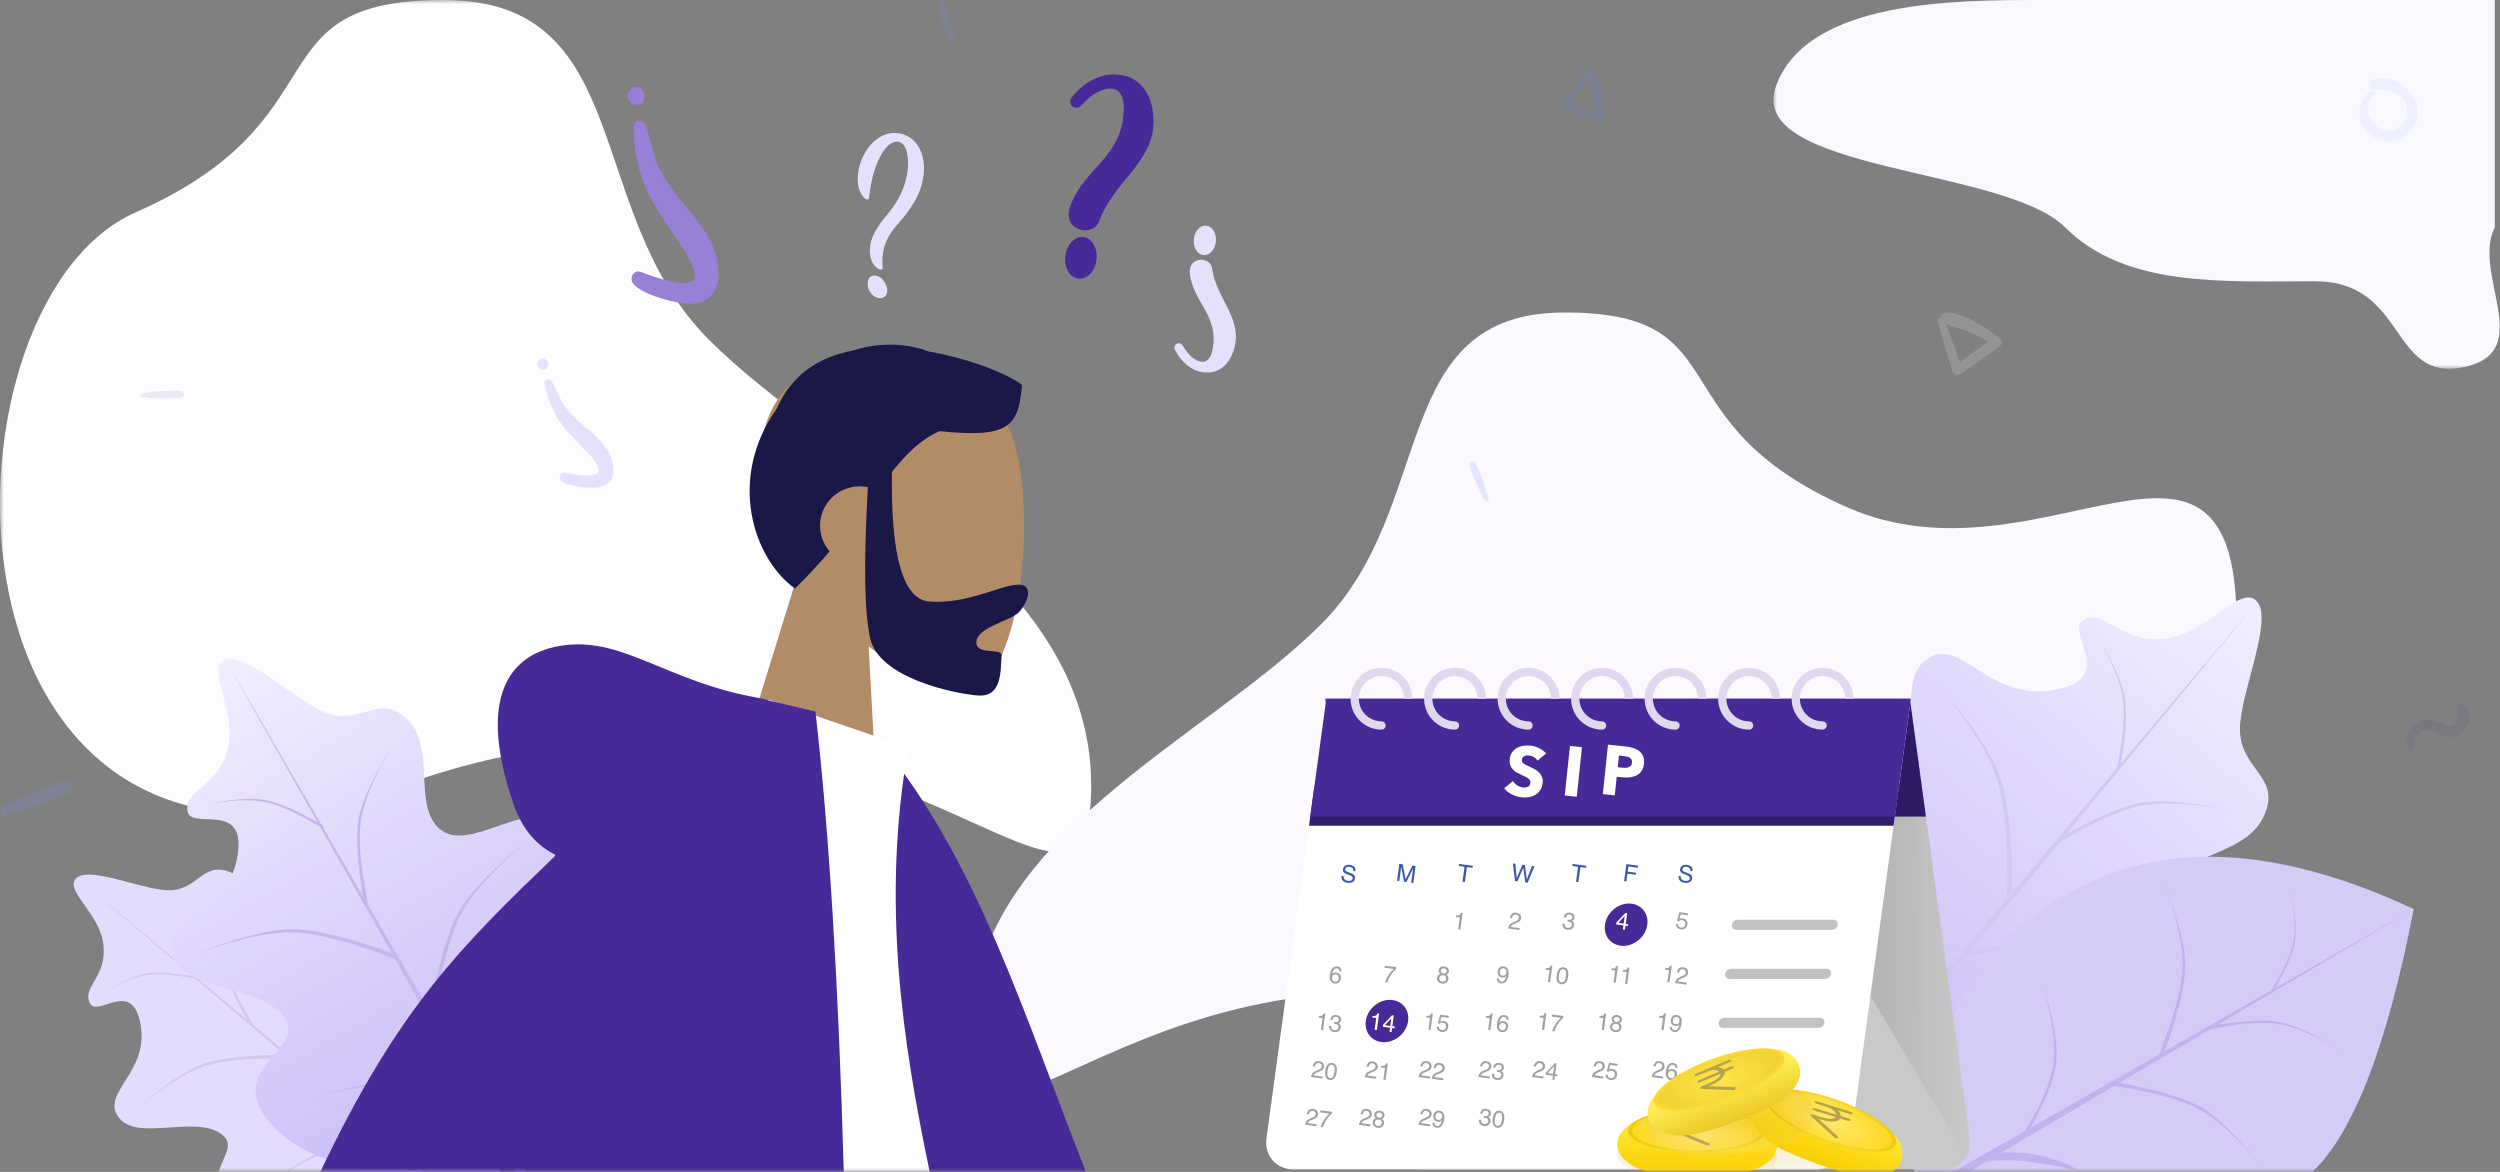 <svg xmlns="http://www.w3.org/2000/svg" xmlns:xlink="http://www.w3.org/1999/xlink" width="320" height="150" viewBox="0 0 320 150">
  <rect x="0" y="0" width="320" height="150" fill="#808080" stroke="none"/>
  <defs>
    <path id="sip_action_illustration-a" d="M0,5.996 C0,2.684 2.694,0 6.001,0 L313.999,0 C317.313,0 320,2.683 320,5.996 L320,150 L0,150 L0,5.996 Z"/>
    <linearGradient id="sip_action_illustration-c" x1="50%" x2="50%" y1="0%" y2="100%">
      <stop offset="0%" stop-color="#F2EEFF"/>
      <stop offset="100%" stop-color="#C9BBF7"/>
    </linearGradient>
    <linearGradient id="sip_action_illustration-d" x1="50%" x2="50%" y1="0%" y2="100%">
      <stop offset="0%" stop-color="#F2EEFF"/>
      <stop offset="100%" stop-color="#C9BBF7"/>
    </linearGradient>
    <linearGradient id="sip_action_illustration-e" x1=".009%" x2="100.005%" y1="49.996%" y2="49.996%">
      <stop offset="0%"/>
      <stop offset="100%" stop-opacity="0"/>
    </linearGradient>
    <linearGradient id="sip_action_illustration-f" x1="50%" x2="50%" y1="100%" y2="55.061%">
      <stop offset="0%" stop-color="#FFF"/>
      <stop offset="100%" stop-color="#C6AB2A"/>
    </linearGradient>
    <linearGradient id="sip_action_illustration-g" x1="50%" x2="50%" y1="100%" y2="55.061%">
      <stop offset="0%" stop-color="#FFF"/>
      <stop offset="100%" stop-color="#C6AB2A"/>
    </linearGradient>
    <linearGradient id="sip_action_illustration-h" x1="50%" x2="50%" y1="0%" y2="100%">
      <stop offset="0%" stop-color="#FFED42"/>
      <stop offset="100%" stop-color="#FBCF00"/>
    </linearGradient>
    <radialGradient id="sip_action_illustration-i" cx="50%" cy="50%" r="169.969%" fx="50%" fy="50%" gradientTransform="matrix(.311 .09 -.012 .429 .35 .24)">
      <stop offset="0%" stop-color="#FFEA6C"/>
      <stop offset="100%" stop-color="#EEC80E"/>
    </radialGradient>
    <radialGradient id="sip_action_illustration-j" cx="50%" cy="50%" r="172.982%" fx="50%" fy="50%" gradientTransform="matrix(.299 .086 -.011 .429 .356 .242)">
      <stop offset="0%" stop-color="#FFE970"/>
      <stop offset="97.498%" stop-color="#FFD922"/>
    </radialGradient>
    <linearGradient id="sip_action_illustration-k" x1="50%" x2="50%" y1="100%" y2="55.061%">
      <stop offset="0%" stop-color="#FFF"/>
      <stop offset="100%" stop-color="#C49342"/>
    </linearGradient>
    <linearGradient id="sip_action_illustration-l" x1="50%" x2="50%" y1="34.12%" y2="100%">
      <stop offset="0%" stop-color="#FFEF57"/>
      <stop offset="100%" stop-color="#ECC924"/>
    </linearGradient>
    <radialGradient id="sip_action_illustration-m" cx="50%" cy="50%" r="169.969%" fx="50%" fy="50%" gradientTransform="matrix(.311 .09 -.012 .429 .35 .24)">
      <stop offset="0%" stop-color="#FFE13A"/>
      <stop offset="100%" stop-color="#FBD730"/>
    </radialGradient>
    <radialGradient id="sip_action_illustration-n" cx="50%" cy="50%" r="176.994%" fx="50%" fy="50%" gradientTransform="matrix(.299 .086 -.011 .429 .356 .242)">
      <stop offset="0%" stop-color="#FFE54C"/>
      <stop offset="100%" stop-color="#EFD12E"/>
    </radialGradient>
  </defs>
  <g fill="none" fill-rule="evenodd">
    <mask id="sip_action_illustration-b" fill="#fff">
      <use xlink:href="#sip_action_illustration-a"/>
    </mask>
    <path fill="#FAF8FF" fill-rule="nonzero" d="M285.633,47.205 C296.633,47.205 315.633,47.205 319.633,36.205 C323.633,25.205 290.375,25.85 282.633,18.108 C274.891,10.366 262.408,11.205 250.633,11.205 C238.858,11.205 241.089,-1.773 231.633,0.205 C222.177,2.183 230.633,12.096 227.633,18.108 C227.633,21.845 227.633,31.544 227.633,47.205 C253.966,47.205 273.299,47.205 285.633,47.205 Z" mask="url(#sip_action_illustration-b)" transform="rotate(180 273.483 23.603)"/>
    <path fill="#FDFCFF" fill-rule="nonzero" d="M51.338,100.568 C112.494,78.823 139.674,127.748 139.674,100.568 C139.674,73.387 107.058,59.797 90.75,43.489 C74.441,27.18 81.578,0 56.774,0 C31.97,0 44.466,15.236 17.362,27.18 C-9.741,39.125 -9.818,122.312 51.338,100.568 Z" mask="url(#sip_action_illustration-b)"/>
    <path fill="#FBF9FF" fill-rule="nonzero" d="M205.266,132.238 C261.357,112.295 286.287,157.168 286.287,132.238 C286.287,107.309 256.371,94.844 241.414,79.887 C226.456,64.929 233.002,40 210.252,40 C187.502,40 198.964,53.974 174.105,64.929 C149.246,75.884 124.246,47.479 124.246,79.887 C124.246,112.295 149.175,152.182 205.266,132.238 Z" mask="url(#sip_action_illustration-b)" transform="matrix(-1 0 0 1 410.533 0)"/>
    <g fill-rule="nonzero" mask="url(#sip_action_illustration-b)">
      <path fill="#323F81" d="M309.009,95.762 C309.096,95.189 309.08,94.646 309.397,94.141 C310.037,93.138 310.943,93.388 311.821,93.831 C312.715,94.283 313.559,94.55 314.528,94.132 C316.045,93.476 316.76,91.186 315.31,90.108 C314.842,89.757 314.378,90.334 314.441,90.777 C314.528,91.391 314.834,92.072 314.307,92.599 C313.601,93.305 312.773,92.712 312.067,92.394 C311.307,92.051 310.496,91.976 309.715,92.294 C308.365,92.841 307.383,94.671 308.457,95.908 C308.607,96.079 308.971,96 309.009,95.762 L309.009,95.762 Z" opacity=".1"/>
      <path fill="#8395ED" d="M0.583,104.41 C3.34,103.659 6.185,102.738 8.765,101.514 C9.711,101.066 9.099,99.742 8.134,100.045 C5.459,100.877 2.778,102.095 0.293,103.381 C-0.205,103.64 -0.041,104.58 0.583,104.41 L0.583,104.41 Z" opacity=".2"/>
      <path fill="#E6E8F5" d="M249.89,47.479 C250.047,47.987 250.53,48.15 250.969,47.849 C252.695,46.676 254.414,45.528 256.052,44.229 C256.365,43.978 256.296,43.476 255.989,43.263 C254.075,41.951 251.496,40.013 249.068,40 C248.453,39.994 248.021,40.866 248.648,41.224 C249.627,41.788 250.8,41.989 251.848,42.422 C253.052,42.924 254.251,43.514 255.317,44.273 C255.343,43.921 255.368,43.57 255.387,43.219 C253.561,44.342 251.842,45.603 250.11,46.858 C250.449,46.927 250.794,46.996 251.133,47.065 C250.392,44.969 249.633,42.892 248.811,40.828 C248.629,40.395 247.889,40.634 248.014,41.092 C248.591,43.238 249.225,45.358 249.89,47.479 Z" opacity=".2"/>
      <path fill="#323F81" d="M18.234,50.89 C19.839,51.011 21.526,51.057 23.131,50.897 C23.722,50.84 23.647,50.036 23.074,50.015 C21.494,49.954 19.839,50.089 18.276,50.299 C17.967,50.342 17.871,50.862 18.234,50.89 L18.234,50.89 Z" opacity=".1"/>
      <path fill="#8A9DFC" d="M303.353,11.657 C301.966,12.989 301.441,15.062 302.762,16.665 C304.006,18.173 306.421,18.488 307.974,17.289 C311.732,14.387 307.814,9.043 303.762,10.148 C303.011,10.353 303.199,11.425 303.939,11.464 C305.122,11.53 306.393,11.574 307.338,12.409 C308.355,13.299 308.377,14.807 307.543,15.835 C305.332,18.549 301.496,14.553 303.818,12.121 C304.116,11.817 303.663,11.364 303.353,11.657 L303.353,11.657 Z" opacity=".1"/>
      <path fill="#7083E3" d="M200.01,10.819 C200.443,12.428 200.918,14.019 201.417,15.609 C201.534,15.99 201.897,16.113 202.226,15.887 C203.52,15.007 204.81,14.146 206.038,13.172 C206.273,12.983 206.221,12.607 205.991,12.447 C204.555,11.463 202.621,10.009 200.8,10 C200.339,9.995 200.014,10.649 200.485,10.918 C201.219,11.341 202.099,11.492 202.885,11.816 C203.788,12.193 204.687,12.635 205.487,13.205 C205.506,12.941 205.525,12.678 205.539,12.414 C204.17,13.256 202.88,14.202 201.581,15.143 C201.836,15.195 202.094,15.247 202.348,15.299 C201.793,13.727 201.224,12.169 200.607,10.621 C200.476,10.296 199.92,10.475 200.01,10.819 L200.01,10.819 Z" opacity=".2" transform="rotate(50 203.095 13)"/>
      <path fill="#8395ED" d="M187.369,63.156 C188.781,62.482 190.228,61.703 191.501,60.79 C191.968,60.454 191.508,59.8 191.016,60.059 C189.657,60.772 188.328,61.693 187.117,62.63 C186.868,62.817 187.048,63.309 187.369,63.156 L187.369,63.156 Z" opacity=".2" transform="rotate(-80 189.348 61.593)"/>
      <path fill="#7E90E8" d="M122.083,4.888 C121.789,3.351 121.405,1.753 120.844,0.289 C120.64,-0.247 119.889,0.03 120.014,0.573 C120.356,2.071 120.91,3.587 121.509,4.999 C121.63,5.286 122.152,5.237 122.083,4.888 L122.083,4.888 Z" opacity=".2"/>
    </g>
    <g fill-rule="nonzero" mask="url(#sip_action_illustration-b)">
      <g transform="rotate(40 53.074 397.087)">
        <path fill="url(#sip_action_illustration-c)" d="M45.735,59.029 C44.795,51.777 56.922,49.725 56.694,44.477 C56.466,39.229 44.729,41.804 42.597,36.959 C40.465,32.113 47.753,26.569 46.356,20.982 C44.96,15.396 40.375,18.191 36.959,14.404 C34,11.124 31.226,0.907 28.031,0.307 C24.835,-0.292 25.88,7.507 21.922,11.585 C17.964,15.663 13.849,13.446 12.524,16.284 C11.2,19.121 20.887,19.099 15.344,25.681 C9.801,32.264 1.584,27.957 0.307,33.2 C-0.969,38.442 9.089,43.097 9.705,48.848 C10.321,54.6 -1.131,50.856 0.307,60.453 C1.746,70.05 11.939,76.684 16.67,83.418 C21.514,79.353 40.891,63.094 45.735,59.029 Z"/>
        <path fill="#D1C8F2" d="M47.674,70.807 C43.063,71.858 39.296,73.293 36.372,75.112 C33.449,76.931 30.758,80.519 28.3,85.875 L28.3,84.799 C30.974,79.546 33.665,76.138 36.372,74.574 C39.079,73.01 42.846,71.754 47.674,70.807 Z"/>
        <path fill="#D1C8F2" d="M27.762,61.12 C23.151,62.171 19.384,63.606 16.46,65.425 C13.537,67.244 10.667,70.832 7.85,76.188 L7.85,75.112 C10.883,69.859 13.753,66.451 16.46,64.887 C19.167,63.323 22.935,62.067 27.762,61.12 Z" transform="matrix(-1 0 0 1 35.611 0)"/>
        <path fill="#D1C8F2" d="M52.517,44.437 C46.471,45.488 41.987,46.923 39.063,48.742 C36.14,50.561 32.552,54.149 28.3,59.505 L28.3,58.429 C32.768,53.176 36.356,49.768 39.063,48.204 C41.77,46.64 46.255,45.384 52.517,44.437 Z"/>
        <path fill="#D1C8F2" d="M27.762,34.75 C21.716,35.801 17.231,37.236 14.308,39.055 C11.384,40.874 7.796,44.462 3.544,49.818 L3.544,48.742 C8.013,43.489 11.601,40.081 14.308,38.517 C17.015,36.953 21.499,35.697 27.762,34.75 Z" transform="matrix(-1 0 0 1 31.306 0)"/>
        <path fill="#D1C8F2" d="M44.637,26.139 C39.887,26.965 36.363,28.093 34.066,29.522 C31.769,30.951 28.95,33.77 25.609,37.979 L25.609,37.133 C29.12,33.006 31.939,30.328 34.066,29.099 C36.193,27.87 39.717,26.883 44.637,26.139 Z" transform="rotate(-20 35.123 32.059)"/>
        <path fill="#D1C8F2" d="M29.011,18.067 C25.34,18.705 22.617,19.576 20.842,20.681 C19.067,21.785 16.889,23.963 14.308,27.215 L14.308,26.562 C17.021,23.373 19.199,21.304 20.842,20.354 C22.486,19.404 25.209,18.642 29.011,18.067 Z" transform="scale(-1 1) rotate(-10 0 270.208)"/>
        <polygon fill="#D1C8F2" points="28.024 .307 28.78 73.256 27.811 74.069"/>
      </g>
    </g>
    <g fill-rule="nonzero" mask="url(#sip_action_illustration-b)">
      <g transform="rotate(60 65.63 305.104)">
        <path fill="#D5CBF7" d="M46.49,28.046 C44.799,20.996 37.248,11.647 23.837,0 C7.946,11.128 0,23.556 0,37.283 C0,50.707 5.792,61.274 20.989,72.212 C21.489,71.346 45.49,29.778 46.49,28.046 Z"/>
        <path fill="#C0B3ED" d="M28.195,57.589 C26.066,60.16 24.732,62.47 24.195,64.518 L24.083,61.973 C25.017,60.068 26.099,58.44 27.329,57.089 C28.559,55.738 29.969,54.628 31.561,53.759 C31.446,53.742 30.324,55.018 28.195,57.589 Z"/>
        <path fill="#C0B3ED" d="M23.633,46.043 C20.142,46.839 17.29,47.926 15.076,49.303 C12.863,50.68 10.69,53.397 8.557,57.452 L8.557,56.637 C10.853,52.66 13.026,50.08 15.076,48.895 C17.126,47.711 19.978,46.76 23.633,46.043 Z" transform="matrix(-1 0 0 1 32.19 0)"/>
        <path fill="#C0B3ED" d="M42.376,33.412 C37.798,34.208 34.403,35.294 32.19,36.672 C29.976,38.049 27.26,40.765 24.04,44.821 L24.04,44.006 C27.423,40.029 30.14,37.448 32.19,36.264 C34.239,35.08 37.635,34.129 42.376,33.412 Z"/>
        <path fill="#C0B3ED" d="M23.633,26.078 C19.055,26.873 15.66,27.96 13.446,29.337 C11.233,30.715 8.516,33.431 5.297,37.487 L5.297,36.672 C8.68,32.695 11.397,30.114 13.446,28.93 C15.496,27.746 18.891,26.795 23.633,26.078 Z" transform="matrix(-1 0 0 1 28.93 0)"/>
        <path fill="#C0B3ED" d="M36.41,19.558 C32.813,20.184 30.145,21.037 28.406,22.119 C26.667,23.202 24.532,25.336 22.003,28.522 L22.003,27.882 C24.661,24.757 26.796,22.73 28.406,21.799 C30.016,20.869 32.684,20.122 36.41,19.558 Z" transform="rotate(-20 29.206 24.04)"/>
        <path fill="#C0B3ED" d="M24.579,13.446 C21.799,13.929 19.738,14.589 18.394,15.425 C17.05,16.262 15.401,17.911 13.446,20.373 L13.446,19.878 C15.5,17.464 17.15,15.897 18.394,15.178 C19.638,14.459 21.7,13.882 24.579,13.446 Z" transform="scale(-1 1) rotate(-10 0 234.223)"/>
        <polygon fill="#C0B3ED" points="23.832 0 24.49 66.151 23.49 67.883"/>
      </g>
    </g>
    <g fill-rule="nonzero" mask="url(#sip_action_illustration-b)">
      <g transform="rotate(-50 135.02 68.202)">
        <path fill="#E4DCFF" d="M26.708,66.377 C34.415,58.738 38.659,53.839 39.44,51.68 C40.986,47.408 34.68,48.768 34,43.52 C33.32,38.272 41.645,36.437 41.48,32.64 C41.315,28.843 32.823,30.706 31.28,27.2 C29.737,23.694 35.011,19.682 34,15.64 C32.989,11.598 29.672,13.62 27.2,10.88 C25.059,8.506 23.052,1.114 20.74,0.68 C18.428,0.246 19.184,5.889 16.32,8.84 C13.456,11.791 10.478,10.187 9.52,12.24 C8.562,14.293 15.571,14.277 11.56,19.04 C7.549,23.803 1.603,20.686 0.68,24.48 C-0.243,28.274 7.034,31.641 7.48,35.803 C7.73,38.139 5.626,37.871 3.568,38.799 C3.996,39.31 11.71,48.503 26.708,66.377 Z"/>
        <path fill="#D1C8ED" d="M34.953,51.692 C31.617,52.452 28.891,53.491 26.776,54.807 C24.66,56.123 22.713,58.719 20.935,62.595 L20.935,61.816 C22.87,58.015 24.817,55.549 26.776,54.417 C28.735,53.286 31.46,52.377 34.953,51.692 Z"/>
        <path fill="#D1C8ED" d="M20.545,44.682 C17.209,45.443 14.483,46.481 12.368,47.798 C10.253,49.114 8.176,51.71 6.137,55.586 L6.137,54.807 C8.332,51.006 10.409,48.54 12.368,47.408 C14.327,46.276 17.052,45.368 20.545,44.682 Z" transform="matrix(-1 0 0 1 26.683 0)"/>
        <path fill="#D1C8ED" d="M38.458,32.611 C34.083,33.372 30.838,34.41 28.723,35.726 C26.607,37.042 24.011,39.638 20.935,43.514 L20.935,42.735 C24.168,38.935 26.764,36.468 28.723,35.337 C30.682,34.205 33.927,33.296 38.458,32.611 Z"/>
        <path fill="#D1C8ED" d="M20.545,25.602 C16.171,26.362 12.926,27.401 10.81,28.717 C8.695,30.033 6.099,32.629 3.022,36.505 L3.022,35.726 C6.255,31.925 8.851,29.459 10.81,28.328 C12.769,27.196 16.014,26.287 20.545,25.602 Z" transform="matrix(-1 0 0 1 23.568 0)"/>
        <path fill="#D1C8ED" d="M32.756,19.371 C29.319,19.969 26.769,20.785 25.107,21.819 C23.445,22.853 21.405,24.893 18.988,27.938 L18.988,27.326 C21.528,24.34 23.568,22.402 25.107,21.513 C26.646,20.624 29.196,19.91 32.756,19.371 Z" transform="rotate(-20 25.872 23.655)"/>
        <path fill="#D1C8ED" d="M21.449,13.53 C18.793,13.992 16.823,14.623 15.539,15.422 C14.254,16.221 12.678,17.797 10.81,20.15 L10.81,19.677 C12.773,17.37 14.349,15.872 15.539,15.185 C16.728,14.498 18.698,13.946 21.449,13.53 Z" transform="scale(-1 1) rotate(-10 0 201.204)"/>
        <polygon fill="#D1C8ED" points="20.735 .68 20.923 59.483 20.28 58.717"/>
      </g>
    </g>
    <g fill-rule="nonzero" mask="url(#sip_action_illustration-b)">
      <g transform="rotate(-30 183.207 36.602)">
        <path fill="url(#sip_action_illustration-d)" d="M48.72,63.84 C50.629,58.563 42.84,60.243 42,53.76 C41.16,47.277 51.444,45.011 51.24,40.32 C51.036,35.629 40.546,37.931 38.64,33.6 C36.734,29.269 43.248,24.313 42,19.32 C40.752,14.327 36.654,16.825 33.6,13.44 C30.955,10.508 28.476,1.376 25.62,0.84 C22.764,0.304 23.698,7.275 20.16,10.92 C16.622,14.565 12.943,12.584 11.76,15.12 C10.577,17.656 19.235,17.636 14.28,23.52 C9.325,29.404 1.981,25.554 0.84,30.24 C-0.301,34.926 8.689,39.087 9.24,44.227 C9.791,49.368 -0.446,46.022 0.84,54.6 C1.697,60.319 6.288,65.52 14.612,70.204 C36.078,69.479 47.447,67.358 48.72,63.84 Z"/>
        <path fill="#C3B8EB" d="M43.177,63.854 C39.056,64.794 35.689,66.077 33.076,67.703 C30.463,69.328 28.058,72.535 25.861,77.323 L25.861,76.361 C28.251,71.666 30.656,68.62 33.076,67.222 C35.496,65.823 38.863,64.701 43.177,63.854 Z"/>
        <path fill="#C3B8EB" d="M25.379,55.196 C21.258,56.135 17.891,57.418 15.278,59.044 C12.665,60.67 10.099,63.877 7.582,68.665 L7.582,67.703 C10.293,63.008 12.858,59.961 15.278,58.563 C17.698,57.165 21.065,56.043 25.379,55.196 Z" transform="matrix(-1 0 0 1 32.961 0)"/>
        <path fill="#C3B8EB" d="M47.507,40.284 C42.103,41.224 38.094,42.506 35.481,44.132 C32.868,45.758 29.661,48.965 25.861,53.753 L25.861,52.791 C29.855,48.096 33.061,45.049 35.481,43.651 C37.901,42.253 41.909,41.131 47.507,40.284 Z"/>
        <path fill="#C3B8EB" d="M25.379,31.626 C19.975,32.565 15.967,33.848 13.354,35.474 C10.741,37.1 7.534,40.307 3.733,45.094 L3.733,44.132 C7.727,39.437 10.934,36.391 13.354,34.993 C15.774,33.595 19.782,32.472 25.379,31.626 Z" transform="matrix(-1 0 0 1 29.113 0)"/>
        <path fill="#C3B8EB" d="M40.463,23.929 C36.217,24.667 33.067,25.675 31.014,26.953 C28.961,28.23 26.442,30.75 23.455,34.512 L23.455,33.756 C26.594,30.067 29.113,27.673 31.014,26.575 C32.916,25.476 36.065,24.595 40.463,23.929 Z" transform="rotate(-20 31.96 29.22)"/>
        <path fill="#C3B8EB" d="M26.496,16.714 C23.215,17.284 20.781,18.063 19.195,19.05 C17.608,20.037 15.661,21.984 13.354,24.891 L13.354,24.307 C15.779,21.457 17.726,19.607 19.195,18.758 C20.664,17.909 23.098,17.228 26.496,16.714 Z" transform="scale(-1 1) rotate(-10 0 248.546)"/>
        <polygon fill="#C3B8EB" points="25.614 .84 25.87 76.704 25.004 76.204"/>
      </g>
    </g>
    <g mask="url(#sip_action_illustration-b)">
      <g transform="rotate(20 -5.914 95.086)">
        <g fill-rule="nonzero" transform="rotate(-15 75.808 -272.676)">
          <path fill="#B28B67" d="M6.997,28.951 C3.095,24.411 0.454,18.847 0.895,12.612 C2.167,-5.351 27.395,-1.399 32.303,7.667 C37.211,16.733 36.627,39.731 30.285,41.351 C27.755,41.998 22.367,40.415 16.883,37.138 L20.325,61.276 L0,61.276 L6.997,28.951 Z" transform="translate(.386 1.785)"/>
          <path fill="#191847" d="M18.285,16.381 C19.063,27.123 21.122,32.494 24.46,32.494 C29.467,32.494 33.716,29.343 35.913,29.343 C37.514,29.343 37.157,31.329 36.095,32.802 C35.219,34.017 30.954,35.189 30.954,37.073 C30.954,38.957 34.324,37.499 34.324,38.617 C34.324,40.465 34.916,43.94 31.68,43.94 C28.404,43.94 19.013,42.757 17.404,37.939 C16.365,34.829 15.694,28.385 15.389,18.608 C15.191,18.585 14.988,18.573 14.783,18.573 C11.977,18.573 9.702,20.827 9.702,23.609 C9.702,25.021 10.288,26.297 11.233,27.212 C10.057,28.857 8.739,30.575 7.229,32.348 C1.557,28.975 -2.652,19.1 2.893,9.615 C4.426,4.968 7.896,2.486 11.995,1.333 C15.315,-0.043 18.761,-0.198 21.67,0.627 C27.373,1.112 32.465,2.835 33.909,3.859 C33.909,9.21 32.863,10.798 23.927,10.658 C21.731,11.807 20.044,13.786 18.285,16.381 Z"/>
        </g>
        <g fill-rule="nonzero" transform="translate(0 139.505)">
          <path fill="#B28B67" d="M91.04,0 C90.597,36.827 84.142,86.409 83.111,88.705 C82.423,90.235 58.688,109.697 11.906,147.091 L19.489,155.174 C74.687,123.113 103.564,104.945 106.118,100.669 C109.949,94.255 122.423,35.232 132.438,0 L91.04,0 Z"/>
          <path fill="#89C5CC" d="M22.733,134.051 L57.066,174.532 C93.228,135.189 114.31,109.518 120.313,97.519 C126.316,85.519 131.713,53.013 136.503,0 L83.724,0 C81.108,46.638 79.344,71.043 78.433,73.213 C77.522,75.383 58.955,95.663 22.733,134.051 Z"/>
        </g>
        <g fill-rule="nonzero" transform="rotate(-10 372.685 -80.12)">
          <path fill="#482998" d="M76.893,9.548 L84.079,7.665 C99.694,18.878 110.551,36.357 123.359,53.642 C112.734,56.489 99.211,60.113 89.552,62.701 C80.523,45.847 77.855,26.275 76.893,9.548 Z" transform="rotate(5 100.126 35.183)"/>
          <path fill="#FFF" d="M101.966,59.07 C95.658,43.292 89.841,26.162 89.841,6.044 L71.151,3.127 C59.805,21.285 54.298,41.926 50.756,68.1 C53.71,67.579 96.057,60.112 101.966,59.07 Z"/>
          <path fill="#482998" d="M47.813,27.446 C45.099,26.67 42.949,24.859 41.364,22.013 C34.533,9.748 37,2.994 44.3,0.775 C51.601,-1.445 58.112,3.127 69.743,3.127 C70.376,3.127 70.955,3.167 71.482,3.246 L77.333,3.578 C81.711,18.343 86.311,37.478 91.133,60.98 C55.68,67.231 33.686,71.11 25.151,72.614 C31.352,50.197 37.79,41.183 47.813,27.446 Z"/>
        </g>
      </g>
    </g>
    <g mask="url(#sip_action_illustration-b)">
      <g transform="translate(162 85)">
        <path fill="#C9C9C9" fill-rule="nonzero" d="M19.843,64.693 L86.674,64.693 C88.878,64.693 90.428,62.904 90.126,60.694 L82.467,4.43 L7.644,4.43 L15.304,60.694 C15.6,62.904 17.633,64.693 19.843,64.693 Z"/>
        <polygon fill="#331C6B" fill-rule="nonzero" points="82.462 4.436 7.644 4.436 9.698 19.521 84.516 19.521"/>
        <path fill="url(#sip_action_illustration-e)" fill-rule="nonzero" d="M82.462,4.436 L54.813,4.436 L89.658,63.071 C90.059,62.405 90.241,61.589 90.121,60.7 L82.462,4.436 Z" opacity=".3"/>
        <path fill="#FFF" fill-rule="nonzero" d="M70.392,64.693 L3.562,64.693 C1.357,64.693 -0.192,62.904 0.109,60.694 L7.769,4.43 L82.592,4.43 L74.932,60.694 C74.63,62.904 72.597,64.693 70.392,64.693 Z"/>
        <path fill="#482998" fill-rule="nonzero" d="M18.236,45.692 C18.034,47.19 16.656,48.402 15.158,48.402 C13.66,48.402 12.615,47.19 12.818,45.692 C13.021,44.195 14.399,42.983 15.896,42.983 C17.394,42.983 18.439,44.195 18.236,45.692 Z"/>
        <ellipse cx="46.144" cy="33.363" fill="#482998" fill-rule="nonzero" rx="2.902" ry="2.532" transform="rotate(-43.055 46.144 33.363)"/>
        <polygon fill="#331C6B" fill-rule="nonzero" points="80.376 20.696 81.047 15.756 6.224 15.756 5.554 20.696"/>
        <polygon fill="#482998" fill-rule="nonzero" points="80.538 19.521 5.715 19.521 7.769 4.436 82.592 4.436"/>
        <g transform="translate(4.405 24.93)">
          <path fill="#A1A1A1" d="M19.882,7.498 L19.882,7.292 C20.077,7.273 20.212,7.241 20.289,7.197 C20.365,7.152 20.423,7.048 20.46,6.882 L20.672,6.882 L20.672,9.012 L20.386,9.012 L20.386,7.498 L19.882,7.498 Z" transform="rotate(7.683 20.277 7.947)"/>
          <path fill="#A1A1A1" d="M26.765,9.029 C26.775,8.844 26.813,8.684 26.879,8.548 C26.945,8.411 27.074,8.287 27.267,8.176 L27.553,8.01 C27.682,7.935 27.772,7.872 27.824,7.819 C27.905,7.736 27.946,7.642 27.946,7.535 C27.946,7.411 27.909,7.312 27.834,7.239 C27.759,7.165 27.66,7.129 27.535,7.129 C27.351,7.129 27.224,7.198 27.153,7.338 C27.115,7.413 27.094,7.516 27.09,7.649 L26.817,7.649 C26.82,7.462 26.854,7.311 26.92,7.193 C27.037,6.986 27.242,6.882 27.537,6.882 C27.782,6.882 27.961,6.949 28.074,7.081 C28.187,7.213 28.243,7.361 28.243,7.523 C28.243,7.694 28.183,7.841 28.063,7.962 C27.993,8.033 27.868,8.119 27.688,8.219 L27.483,8.333 C27.386,8.386 27.309,8.438 27.253,8.486 C27.154,8.573 27.091,8.669 27.065,8.775 L28.233,8.775 L28.233,9.029 L26.765,9.029 Z" transform="rotate(7.683 27.504 7.955)"/>
          <path fill="#A1A1A1" d="M34.787,7.89 C34.898,7.921 34.985,7.98 35.047,8.067 C35.111,8.156 35.142,8.263 35.142,8.391 C35.142,8.595 35.075,8.761 34.94,8.89 C34.806,9.018 34.615,9.082 34.368,9.082 C34.116,9.082 33.932,9.013 33.818,8.874 C33.704,8.735 33.647,8.566 33.647,8.367 L33.928,8.367 C33.94,8.505 33.966,8.606 34.006,8.669 C34.075,8.781 34.201,8.837 34.383,8.837 C34.525,8.837 34.638,8.8 34.724,8.724 C34.81,8.648 34.852,8.551 34.852,8.431 C34.852,8.284 34.807,8.181 34.717,8.122 C34.627,8.063 34.502,8.034 34.342,8.034 C34.324,8.034 34.305,8.034 34.287,8.035 C34.269,8.035 34.25,8.036 34.231,8.037 L34.231,7.799 C34.259,7.802 34.282,7.804 34.301,7.805 C34.32,7.806 34.341,7.807 34.362,7.807 C34.463,7.807 34.546,7.791 34.61,7.759 C34.724,7.703 34.781,7.604 34.781,7.46 C34.781,7.354 34.743,7.272 34.667,7.214 C34.591,7.156 34.503,7.127 34.403,7.127 C34.224,7.127 34.1,7.187 34.031,7.307 C33.993,7.372 33.972,7.466 33.967,7.587 L33.701,7.587 C33.701,7.428 33.733,7.293 33.796,7.181 C33.906,6.982 34.099,6.882 34.374,6.882 C34.592,6.882 34.761,6.931 34.881,7.028 C35,7.125 35.06,7.266 35.06,7.45 C35.06,7.581 35.025,7.688 34.954,7.77 C34.91,7.82 34.853,7.86 34.784,7.889 L34.787,7.89 Z" transform="rotate(7.683 34.395 7.982)"/>
          <path fill="#FFF" d="M41.463,8.27 L41.463,7.301 L40.777,8.27 L41.463,8.27 Z M41.467,9.027 L41.467,8.504 L40.529,8.504 L40.529,8.241 L41.509,6.882 L41.736,6.882 L41.736,8.27 L42.051,8.27 L42.051,8.504 L41.736,8.504 L41.736,9.027 L41.467,9.027 Z" transform="rotate(7.683 41.29 7.955)"/>
          <path fill="#A1A1A1" d="M48.456,8.44 C48.474,8.593 48.545,8.7 48.669,8.758 C48.733,8.788 48.807,8.803 48.89,8.803 C49.05,8.803 49.168,8.752 49.244,8.651 C49.321,8.549 49.359,8.437 49.359,8.313 C49.359,8.164 49.314,8.048 49.223,7.967 C49.132,7.885 49.022,7.844 48.895,7.844 C48.802,7.844 48.723,7.862 48.657,7.898 C48.59,7.934 48.534,7.984 48.487,8.047 L48.254,8.034 L48.417,6.882 L49.528,6.882 L49.528,7.142 L48.619,7.142 L48.527,7.737 C48.577,7.699 48.625,7.67 48.669,7.652 C48.749,7.619 48.841,7.602 48.946,7.602 C49.142,7.602 49.308,7.665 49.445,7.792 C49.581,7.918 49.649,8.079 49.649,8.273 C49.649,8.475 49.587,8.653 49.462,8.808 C49.337,8.962 49.137,9.039 48.864,9.039 C48.689,9.039 48.535,8.99 48.401,8.892 C48.267,8.794 48.192,8.643 48.176,8.44 L48.456,8.44 Z" transform="rotate(7.683 48.913 7.96)"/>
          <path fill="#A1A1A1" d="M4.603,13.765 C4.842,13.765 5.009,13.827 5.103,13.951 C5.197,14.075 5.244,14.202 5.244,14.334 L4.978,14.334 C4.962,14.249 4.937,14.183 4.902,14.135 C4.837,14.045 4.739,14.001 4.608,14.001 C4.457,14.001 4.338,14.07 4.249,14.209 C4.161,14.348 4.111,14.547 4.101,14.806 C4.163,14.715 4.241,14.647 4.334,14.603 C4.42,14.563 4.516,14.543 4.621,14.543 C4.8,14.543 4.957,14.6 5.09,14.715 C5.223,14.829 5.29,15 5.29,15.227 C5.29,15.421 5.227,15.593 5.101,15.743 C4.974,15.893 4.794,15.968 4.56,15.968 C4.36,15.968 4.187,15.892 4.042,15.74 C3.896,15.588 3.824,15.332 3.824,14.973 C3.824,14.707 3.856,14.482 3.921,14.296 C4.045,13.942 4.273,13.765 4.603,13.765 Z M4.584,15.729 C4.725,15.729 4.831,15.681 4.901,15.586 C4.971,15.491 5.006,15.379 5.006,15.249 C5.006,15.14 4.975,15.035 4.912,14.936 C4.85,14.837 4.736,14.788 4.57,14.788 C4.455,14.788 4.353,14.826 4.266,14.903 C4.179,14.979 4.136,15.095 4.136,15.249 C4.136,15.385 4.175,15.498 4.254,15.591 C4.334,15.683 4.443,15.729 4.584,15.729 Z" transform="rotate(7.683 4.557 14.866)"/>
          <path fill="#A1A1A1" d="M12.193,13.765 L12.193,13.999 C12.125,14.066 12.033,14.182 11.919,14.347 C11.805,14.512 11.705,14.691 11.617,14.882 C11.53,15.068 11.465,15.238 11.42,15.391 C11.391,15.49 11.354,15.649 11.308,15.868 L11.011,15.868 C11.078,15.459 11.228,15.053 11.459,14.649 C11.595,14.412 11.738,14.207 11.889,14.035 L10.706,14.035 L10.706,13.765 L12.193,13.765 Z" transform="rotate(7.683 11.45 14.816)"/>
          <path fill="#A1A1A1" d="M18.322,14.667 C18.44,14.667 18.533,14.634 18.599,14.567 C18.666,14.501 18.699,14.422 18.699,14.331 C18.699,14.251 18.668,14.178 18.604,14.111 C18.54,14.045 18.443,14.011 18.313,14.011 C18.183,14.011 18.09,14.045 18.032,14.111 C17.974,14.178 17.945,14.256 17.945,14.346 C17.945,14.446 17.983,14.525 18.057,14.582 C18.132,14.638 18.22,14.667 18.322,14.667 Z M18.338,15.726 C18.462,15.726 18.566,15.692 18.648,15.625 C18.73,15.558 18.771,15.457 18.771,15.324 C18.771,15.186 18.729,15.081 18.644,15.009 C18.56,14.937 18.451,14.901 18.319,14.901 C18.19,14.901 18.085,14.938 18.004,15.011 C17.923,15.084 17.882,15.186 17.882,15.315 C17.882,15.427 17.92,15.523 17.994,15.604 C18.068,15.685 18.183,15.726 18.338,15.726 Z M17.956,14.77 C17.881,14.738 17.823,14.701 17.781,14.658 C17.702,14.578 17.663,14.475 17.663,14.347 C17.663,14.188 17.721,14.051 17.836,13.936 C17.952,13.822 18.115,13.765 18.328,13.765 C18.533,13.765 18.693,13.819 18.81,13.927 C18.926,14.035 18.985,14.161 18.985,14.305 C18.985,14.439 18.951,14.547 18.883,14.629 C18.845,14.676 18.787,14.722 18.707,14.767 C18.796,14.808 18.865,14.855 18.916,14.907 C19.011,15.007 19.058,15.136 19.058,15.296 C19.058,15.484 18.995,15.643 18.868,15.774 C18.742,15.905 18.563,15.971 18.332,15.971 C18.124,15.971 17.948,15.914 17.804,15.801 C17.66,15.688 17.588,15.524 17.588,15.309 C17.588,15.183 17.619,15.073 17.681,14.981 C17.743,14.889 17.834,14.819 17.956,14.77 Z" transform="rotate(7.683 18.323 14.868)"/>
          <path fill="#A1A1A1" d="M25.533,15.39 C25.54,15.538 25.598,15.641 25.704,15.697 C25.759,15.727 25.821,15.742 25.889,15.742 C26.018,15.742 26.127,15.689 26.218,15.582 C26.309,15.475 26.373,15.257 26.411,14.93 C26.351,15.024 26.277,15.091 26.189,15.129 C26.101,15.167 26.006,15.187 25.904,15.187 C25.698,15.187 25.535,15.122 25.415,14.994 C25.295,14.865 25.235,14.7 25.235,14.498 C25.235,14.304 25.295,14.133 25.413,13.986 C25.532,13.838 25.706,13.765 25.937,13.765 C26.249,13.765 26.464,13.905 26.582,14.186 C26.648,14.34 26.681,14.533 26.681,14.765 C26.681,15.027 26.642,15.259 26.563,15.461 C26.433,15.798 26.212,15.966 25.9,15.966 C25.691,15.966 25.532,15.911 25.423,15.802 C25.315,15.692 25.261,15.555 25.261,15.39 L25.533,15.39 Z M25.94,14.951 C26.047,14.951 26.144,14.915 26.232,14.845 C26.32,14.775 26.364,14.652 26.364,14.477 C26.364,14.32 26.325,14.203 26.246,14.125 C26.167,14.048 26.066,14.01 25.943,14.01 C25.812,14.01 25.708,14.054 25.63,14.142 C25.553,14.23 25.515,14.348 25.515,14.495 C25.515,14.634 25.548,14.745 25.616,14.827 C25.684,14.91 25.792,14.951 25.94,14.951 Z" transform="rotate(7.683 25.958 14.865)"/>
          <path fill="#A1A1A1" d="M31.353,14.389 L31.353,14.183 C31.547,14.164 31.683,14.132 31.759,14.088 C31.836,14.044 31.893,13.939 31.931,13.774 L32.143,13.774 L32.143,15.903 L31.856,15.903 L31.856,14.389 L31.353,14.389 Z M33.589,13.765 C33.866,13.765 34.066,13.879 34.189,14.107 C34.285,14.283 34.333,14.524 34.333,14.831 C34.333,15.122 34.289,15.362 34.203,15.553 C34.077,15.825 33.872,15.962 33.587,15.962 C33.33,15.962 33.139,15.85 33.014,15.627 C32.909,15.441 32.857,15.191 32.857,14.877 C32.857,14.634 32.888,14.426 32.951,14.252 C33.069,13.927 33.281,13.765 33.589,13.765 Z M33.586,15.717 C33.725,15.717 33.836,15.655 33.919,15.532 C34.002,15.408 34.043,15.178 34.043,14.842 C34.043,14.599 34.013,14.399 33.953,14.242 C33.893,14.085 33.777,14.007 33.605,14.007 C33.447,14.007 33.331,14.081 33.258,14.23 C33.185,14.379 33.148,14.598 33.148,14.888 C33.148,15.106 33.172,15.281 33.218,15.414 C33.29,15.616 33.413,15.717 33.586,15.717 Z" transform="rotate(7.683 32.843 14.863)"/>
          <path fill="#A1A1A1" d="M39.765,14.38 L39.765,14.174 C39.959,14.155 40.094,14.123 40.171,14.079 C40.248,14.035 40.305,13.93 40.343,13.765 L40.555,13.765 L40.555,15.895 L40.268,15.895 L40.268,14.38 L39.765,14.38 Z M41.24,14.38 L41.24,14.174 C41.435,14.155 41.57,14.123 41.647,14.079 C41.723,14.035 41.781,13.93 41.818,13.765 L42.03,13.765 L42.03,15.895 L41.744,15.895 L41.744,14.38 L41.24,14.38 Z" transform="rotate(7.683 40.898 14.83)"/>
          <path fill="#A1A1A1" d="M46.647,14.396 L46.647,14.19 C46.841,14.171 46.977,14.14 47.053,14.096 C47.13,14.051 47.187,13.946 47.225,13.781 L47.437,13.781 L47.437,15.911 L47.15,15.911 L47.15,14.396 L46.647,14.396 Z M48.151,15.911 C48.161,15.727 48.199,15.566 48.265,15.43 C48.332,15.294 48.461,15.17 48.653,15.058 L48.94,14.892 C49.068,14.818 49.158,14.754 49.21,14.701 C49.292,14.619 49.332,14.524 49.332,14.417 C49.332,14.293 49.295,14.194 49.22,14.121 C49.146,14.048 49.046,14.011 48.922,14.011 C48.738,14.011 48.61,14.081 48.539,14.22 C48.502,14.295 48.481,14.398 48.477,14.531 L48.203,14.531 C48.206,14.345 48.241,14.193 48.306,14.075 C48.423,13.868 48.629,13.765 48.923,13.765 C49.168,13.765 49.347,13.831 49.46,13.963 C49.573,14.096 49.63,14.243 49.63,14.405 C49.63,14.577 49.569,14.723 49.449,14.845 C49.379,14.915 49.254,15.001 49.074,15.101 L48.869,15.215 C48.772,15.269 48.695,15.32 48.639,15.369 C48.54,15.455 48.477,15.552 48.451,15.657 L49.619,15.657 L49.619,15.911 L48.151,15.911 Z" transform="rotate(7.683 48.138 14.838)"/>
          <path fill="#A1A1A1" d="M2.294,20.51 L2.294,20.304 C2.488,20.285 2.624,20.253 2.7,20.209 C2.777,20.164 2.834,20.06 2.872,19.894 L3.084,19.894 L3.084,22.024 L2.797,22.024 L2.797,20.51 L2.294,20.51 Z M4.912,20.889 C4.912,20.889 4.912,20.889 4.912,20.889 C4.913,20.889 4.914,20.89 4.915,20.89 L4.912,20.889 Z M4.915,20.89 C5.026,20.921 5.113,20.98 5.176,21.067 C5.239,21.156 5.271,21.263 5.271,21.391 C5.271,21.595 5.204,21.761 5.069,21.89 C4.935,22.018 4.744,22.082 4.497,22.082 C4.244,22.082 4.061,22.013 3.947,21.874 C3.833,21.735 3.776,21.566 3.776,21.367 L4.057,21.367 C4.068,21.505 4.094,21.606 4.134,21.669 C4.204,21.781 4.33,21.837 4.512,21.837 C4.653,21.837 4.767,21.8 4.853,21.724 C4.938,21.648 4.981,21.551 4.981,21.431 C4.981,21.284 4.936,21.181 4.846,21.122 C4.756,21.063 4.631,21.034 4.47,21.034 C4.452,21.034 4.434,21.034 4.416,21.035 C4.397,21.035 4.379,21.036 4.36,21.037 L4.36,20.799 C4.388,20.802 4.411,20.804 4.43,20.805 C4.449,20.806 4.469,20.807 4.491,20.807 C4.592,20.807 4.674,20.791 4.739,20.759 C4.853,20.703 4.909,20.604 4.909,20.46 C4.909,20.354 4.872,20.272 4.796,20.214 C4.72,20.156 4.632,20.127 4.531,20.127 C4.352,20.127 4.228,20.187 4.16,20.307 C4.122,20.372 4.1,20.466 4.095,20.587 L3.83,20.587 C3.83,20.428 3.861,20.293 3.925,20.181 C4.035,19.982 4.227,19.882 4.503,19.882 C4.721,19.882 4.89,19.931 5.009,20.028 C5.129,20.125 5.189,20.266 5.189,20.45 C5.189,20.581 5.153,20.688 5.083,20.77 C5.039,20.82 4.982,20.86 4.912,20.889 L4.915,20.89 Z" transform="rotate(7.683 3.782 20.982)"/>
          <path fill="#FFF" d="M9.176,20.513 L9.176,20.307 C9.371,20.288 9.506,20.256 9.583,20.212 C9.659,20.167 9.717,20.063 9.754,19.897 L9.967,19.897 L9.967,22.027 L9.68,22.027 L9.68,20.513 L9.176,20.513 Z M11.596,21.27 L11.596,20.301 L10.911,21.27 L11.596,21.27 Z M11.601,22.027 L11.601,21.504 L10.663,21.504 L10.663,21.241 L11.642,19.882 L11.869,19.882 L11.869,21.27 L12.185,21.27 L12.185,21.504 L11.869,21.504 L11.869,22.027 L11.601,22.027 Z" transform="rotate(7.683 10.68 20.955)"/>
          <path fill="#A1A1A1" d="M16.059,20.498 L16.059,20.292 C16.253,20.273 16.388,20.241 16.465,20.197 C16.542,20.152 16.599,20.048 16.637,19.882 L16.849,19.882 L16.849,22.012 L16.562,22.012 L16.562,20.498 L16.059,20.498 Z M17.845,21.467 C17.863,21.62 17.934,21.726 18.059,21.785 C18.122,21.815 18.196,21.83 18.28,21.83 C18.439,21.83 18.557,21.779 18.634,21.678 C18.71,21.576 18.749,21.464 18.749,21.34 C18.749,21.191 18.703,21.075 18.612,20.994 C18.521,20.912 18.412,20.871 18.284,20.871 C18.192,20.871 18.112,20.889 18.046,20.925 C17.98,20.961 17.923,21.01 17.876,21.074 L17.643,21.061 L17.806,19.909 L18.918,19.909 L18.918,20.169 L18.008,20.169 L17.917,20.764 C17.967,20.726 18.014,20.697 18.059,20.678 C18.138,20.646 18.23,20.629 18.335,20.629 C18.531,20.629 18.697,20.692 18.834,20.819 C18.97,20.945 19.038,21.106 19.038,21.3 C19.038,21.502 18.976,21.68 18.851,21.834 C18.726,21.989 18.527,22.066 18.253,22.066 C18.079,22.066 17.925,22.017 17.791,21.919 C17.657,21.821 17.582,21.67 17.566,21.467 L17.845,21.467 Z" transform="rotate(7.683 17.549 20.974)"/>
          <path fill="#A1A1A1" d="M23.706,20.516 L23.706,20.31 C23.9,20.291 24.035,20.259 24.112,20.215 C24.189,20.17 24.246,20.066 24.284,19.9 L24.496,19.9 L24.496,22.03 L24.209,22.03 L24.209,20.516 L23.706,20.516 Z M26.009,19.882 C26.248,19.882 26.414,19.944 26.509,20.068 C26.603,20.192 26.65,20.32 26.65,20.451 L26.384,20.451 C26.368,20.367 26.343,20.301 26.308,20.253 C26.243,20.163 26.145,20.118 26.013,20.118 C25.863,20.118 25.744,20.188 25.655,20.327 C25.566,20.466 25.517,20.664 25.507,20.923 C25.569,20.833 25.647,20.765 25.74,20.72 C25.826,20.68 25.921,20.661 26.027,20.661 C26.206,20.661 26.362,20.718 26.496,20.832 C26.629,20.947 26.696,21.118 26.696,21.345 C26.696,21.539 26.633,21.711 26.506,21.861 C26.38,22.01 26.2,22.085 25.966,22.085 C25.766,22.085 25.593,22.009 25.447,21.858 C25.302,21.706 25.229,21.45 25.229,21.091 C25.229,20.825 25.262,20.599 25.326,20.414 C25.451,20.06 25.678,19.882 26.009,19.882 Z M25.99,21.846 C26.131,21.846 26.237,21.799 26.307,21.704 C26.377,21.609 26.412,21.496 26.412,21.367 C26.412,21.257 26.381,21.153 26.318,21.054 C26.255,20.955 26.141,20.905 25.976,20.905 C25.861,20.905 25.759,20.944 25.672,21.02 C25.585,21.097 25.541,21.213 25.541,21.367 C25.541,21.502 25.581,21.616 25.66,21.708 C25.739,21.8 25.849,21.846 25.99,21.846 Z" transform="rotate(7.683 25.2 20.984)"/>
          <path fill="#A1A1A1" d="M30.588,20.498 L30.588,20.292 C30.782,20.273 30.918,20.241 30.994,20.197 C31.071,20.152 31.128,20.048 31.166,19.882 L31.378,19.882 L31.378,22.012 L31.092,22.012 L31.092,20.498 L30.588,20.498 Z M33.596,19.909 L33.596,20.144 C33.528,20.21 33.436,20.326 33.322,20.492 C33.208,20.657 33.107,20.835 33.02,21.026 C32.933,21.213 32.867,21.382 32.823,21.536 C32.794,21.634 32.756,21.793 32.711,22.012 L32.413,22.012 C32.481,21.604 32.63,21.198 32.861,20.793 C32.998,20.556 33.141,20.352 33.292,20.18 L32.109,20.18 L32.109,19.909 L33.596,19.909 Z" transform="rotate(7.683 32.092 20.947)"/>
          <path fill="#A1A1A1" d="M38.235,20.513 L38.235,20.307 C38.429,20.288 38.565,20.256 38.642,20.212 C38.718,20.167 38.775,20.063 38.813,19.897 L39.025,19.897 L39.025,22.027 L38.739,22.027 L38.739,20.513 L38.235,20.513 Z M40.476,20.784 C40.594,20.784 40.687,20.751 40.753,20.685 C40.82,20.619 40.854,20.54 40.854,20.448 C40.854,20.369 40.822,20.296 40.758,20.229 C40.694,20.162 40.597,20.129 40.467,20.129 C40.337,20.129 40.244,20.162 40.186,20.229 C40.128,20.296 40.099,20.374 40.099,20.463 C40.099,20.564 40.137,20.643 40.211,20.699 C40.286,20.756 40.374,20.784 40.476,20.784 Z M40.492,21.843 C40.617,21.843 40.72,21.81 40.802,21.743 C40.884,21.675 40.925,21.575 40.925,21.442 C40.925,21.303 40.883,21.198 40.798,21.126 C40.714,21.055 40.605,21.019 40.473,21.019 C40.344,21.019 40.239,21.056 40.158,21.129 C40.077,21.202 40.037,21.303 40.037,21.433 C40.037,21.544 40.074,21.641 40.148,21.722 C40.222,21.803 40.337,21.843 40.492,21.843 Z M40.11,20.888 C40.035,20.856 39.977,20.818 39.935,20.776 C39.856,20.696 39.817,20.592 39.817,20.465 C39.817,20.306 39.875,20.169 39.99,20.054 C40.106,19.94 40.27,19.882 40.482,19.882 C40.687,19.882 40.848,19.936 40.964,20.044 C41.081,20.152 41.139,20.279 41.139,20.423 C41.139,20.556 41.105,20.664 41.037,20.747 C40.999,20.794 40.941,20.84 40.861,20.885 C40.95,20.925 41.019,20.972 41.07,21.025 C41.165,21.125 41.212,21.254 41.212,21.413 C41.212,21.601 41.149,21.761 41.022,21.892 C40.896,22.023 40.717,22.088 40.486,22.088 C40.278,22.088 40.102,22.032 39.958,21.919 C39.814,21.806 39.742,21.642 39.742,21.427 C39.742,21.3 39.773,21.191 39.835,21.099 C39.897,21.007 39.988,20.936 40.11,20.888 Z" transform="rotate(7.683 39.724 20.985)"/>
          <path fill="#A1A1A1" d="M45.882,20.51 L45.882,20.304 C46.077,20.285 46.212,20.253 46.289,20.209 C46.365,20.164 46.423,20.06 46.46,19.894 L46.672,19.894 L46.672,22.024 L46.386,22.024 L46.386,20.51 L45.882,20.51 Z M47.697,21.507 C47.705,21.656 47.762,21.758 47.869,21.815 C47.924,21.845 47.985,21.86 48.054,21.86 C48.182,21.86 48.292,21.806 48.383,21.699 C48.473,21.592 48.537,21.375 48.575,21.047 C48.516,21.142 48.442,21.208 48.353,21.247 C48.265,21.285 48.17,21.304 48.069,21.304 C47.863,21.304 47.7,21.24 47.58,21.112 C47.46,20.983 47.4,20.818 47.4,20.616 C47.4,20.422 47.459,20.251 47.578,20.103 C47.696,19.956 47.871,19.882 48.102,19.882 C48.413,19.882 48.629,20.023 48.747,20.304 C48.813,20.458 48.846,20.651 48.846,20.883 C48.846,21.145 48.806,21.377 48.728,21.579 C48.597,21.916 48.376,22.084 48.064,22.084 C47.855,22.084 47.697,22.029 47.588,21.92 C47.479,21.81 47.425,21.673 47.425,21.507 L47.697,21.507 Z M48.105,21.068 C48.211,21.068 48.309,21.033 48.397,20.963 C48.485,20.893 48.529,20.77 48.529,20.595 C48.529,20.437 48.489,20.32 48.41,20.243 C48.331,20.166 48.23,20.127 48.108,20.127 C47.976,20.127 47.872,20.171 47.795,20.259 C47.718,20.348 47.679,20.465 47.679,20.613 C47.679,20.752 47.713,20.863 47.781,20.945 C47.848,21.027 47.956,21.068 48.105,21.068 Z" transform="rotate(7.683 47.364 20.983)"/>
          <path fill="#A1A1A1" d="M1.529,28.146 C1.539,27.962 1.577,27.802 1.644,27.665 C1.71,27.529 1.839,27.405 2.031,27.293 L2.318,27.128 C2.446,27.053 2.537,26.989 2.588,26.936 C2.67,26.854 2.711,26.759 2.711,26.653 C2.711,26.528 2.673,26.429 2.599,26.356 C2.524,26.283 2.425,26.246 2.3,26.246 C2.116,26.246 1.988,26.316 1.918,26.456 C1.88,26.53 1.859,26.634 1.855,26.766 L1.582,26.766 C1.585,26.58 1.619,26.428 1.685,26.311 C1.801,26.104 2.007,26 2.302,26 C2.547,26 2.726,26.066 2.839,26.199 C2.952,26.331 3.008,26.478 3.008,26.641 C3.008,26.812 2.948,26.958 2.827,27.08 C2.758,27.151 2.633,27.236 2.452,27.337 L2.248,27.45 C2.15,27.504 2.074,27.555 2.018,27.604 C1.918,27.691 1.856,27.787 1.83,27.892 L2.998,27.892 L2.998,28.146 L1.529,28.146 Z M3.962,26.007 C4.239,26.007 4.439,26.121 4.563,26.349 C4.658,26.526 4.706,26.767 4.706,27.074 C4.706,27.365 4.663,27.605 4.576,27.795 C4.451,28.068 4.246,28.205 3.961,28.205 C3.704,28.205 3.513,28.093 3.387,27.87 C3.283,27.684 3.231,27.434 3.231,27.12 C3.231,26.877 3.262,26.669 3.325,26.494 C3.442,26.17 3.655,26.007 3.962,26.007 Z M3.959,27.96 C4.099,27.96 4.21,27.898 4.293,27.774 C4.375,27.651 4.416,27.421 4.416,27.084 C4.416,26.841 4.387,26.641 4.327,26.485 C4.267,26.328 4.151,26.249 3.979,26.249 C3.821,26.249 3.705,26.324 3.632,26.473 C3.558,26.622 3.522,26.841 3.522,27.131 C3.522,27.349 3.545,27.524 3.592,27.656 C3.664,27.858 3.786,27.96 3.959,27.96 Z" transform="rotate(7.683 3.118 27.102)"/>
          <path fill="#A1A1A1" d="M8.412,28.146 C8.422,27.962 8.46,27.802 8.526,27.665 C8.592,27.529 8.721,27.405 8.914,27.293 L9.2,27.128 C9.329,27.053 9.419,26.989 9.471,26.936 C9.552,26.854 9.593,26.759 9.593,26.653 C9.593,26.528 9.556,26.429 9.481,26.356 C9.406,26.283 9.307,26.246 9.182,26.246 C8.998,26.246 8.871,26.316 8.8,26.456 C8.762,26.53 8.741,26.634 8.737,26.766 L8.464,26.766 C8.467,26.58 8.501,26.428 8.567,26.311 C8.684,26.104 8.889,26 9.184,26 C9.429,26 9.608,26.066 9.721,26.199 C9.834,26.331 9.89,26.478 9.89,26.641 C9.89,26.812 9.83,26.958 9.71,27.08 C9.64,27.151 9.515,27.236 9.335,27.337 L9.13,27.45 C9.033,27.504 8.956,27.555 8.9,27.604 C8.801,27.691 8.738,27.787 8.712,27.892 L9.88,27.892 L9.88,28.146 L8.412,28.146 Z M10.31,26.632 L10.31,26.426 C10.504,26.407 10.64,26.375 10.716,26.331 C10.793,26.287 10.85,26.182 10.888,26.016 L11.1,26.016 L11.1,28.146 L10.813,28.146 L10.813,26.632 L10.31,26.632 Z" transform="rotate(7.683 9.756 27.073)"/>
          <path fill="#A1A1A1" d="M15.294,28.146 C15.304,27.962 15.342,27.802 15.408,27.665 C15.475,27.529 15.604,27.405 15.796,27.293 L16.083,27.128 C16.211,27.053 16.301,26.989 16.353,26.936 C16.435,26.854 16.476,26.759 16.476,26.653 C16.476,26.528 16.438,26.429 16.364,26.356 C16.289,26.283 16.189,26.246 16.065,26.246 C15.881,26.246 15.753,26.316 15.682,26.456 C15.645,26.53 15.624,26.634 15.62,26.766 L15.346,26.766 C15.349,26.58 15.384,26.428 15.449,26.311 C15.566,26.104 15.772,26 16.066,26 C16.311,26 16.49,26.066 16.603,26.199 C16.716,26.331 16.773,26.478 16.773,26.641 C16.773,26.812 16.713,26.958 16.592,27.08 C16.522,27.151 16.397,27.236 16.217,27.337 L16.013,27.45 C15.915,27.504 15.838,27.555 15.783,27.604 C15.683,27.691 15.62,27.787 15.594,27.892 L16.762,27.892 L16.762,28.146 L15.294,28.146 Z M16.995,28.146 C17.005,27.962 17.043,27.802 17.11,27.665 C17.176,27.529 17.305,27.405 17.497,27.293 L17.784,27.128 C17.912,27.053 18.002,26.989 18.054,26.936 C18.136,26.854 18.177,26.759 18.177,26.653 C18.177,26.528 18.139,26.429 18.065,26.356 C17.99,26.283 17.89,26.246 17.766,26.246 C17.582,26.246 17.454,26.316 17.384,26.456 C17.346,26.53 17.325,26.634 17.321,26.766 L17.048,26.766 C17.051,26.58 17.085,26.428 17.151,26.311 C17.267,26.104 17.473,26 17.767,26 C18.012,26 18.191,26.066 18.304,26.199 C18.417,26.331 18.474,26.478 18.474,26.641 C18.474,26.812 18.414,26.958 18.293,27.08 C18.223,27.151 18.099,27.236 17.918,27.337 L17.714,27.45 C17.616,27.504 17.539,27.555 17.484,27.604 C17.384,27.691 17.321,27.787 17.295,27.892 L18.463,27.892 L18.463,28.146 L16.995,28.146 Z" transform="rotate(7.683 16.884 27.073)"/>
          <path fill="#A1A1A1" d="M22.941,28.146 C22.951,27.962 22.989,27.802 23.055,27.665 C23.122,27.529 23.251,27.405 23.443,27.293 L23.73,27.128 C23.858,27.053 23.948,26.989 24,26.936 C24.082,26.854 24.123,26.759 24.123,26.653 C24.123,26.528 24.085,26.429 24.011,26.356 C23.936,26.283 23.836,26.246 23.712,26.246 C23.528,26.246 23.4,26.316 23.33,26.456 C23.292,26.53 23.271,26.634 23.267,26.766 L22.993,26.766 C22.996,26.58 23.031,26.428 23.097,26.311 C23.213,26.104 23.419,26 23.713,26 C23.958,26 24.137,26.066 24.25,26.199 C24.363,26.331 24.42,26.478 24.42,26.641 C24.42,26.812 24.36,26.958 24.239,27.08 C24.169,27.151 24.044,27.236 23.864,27.337 L23.66,27.45 C23.562,27.504 23.485,27.555 23.43,27.604 C23.33,27.691 23.267,27.787 23.241,27.892 L24.409,27.892 L24.409,28.146 L22.941,28.146 Z M25.757,27.011 C25.757,27.011 25.757,27.011 25.757,27.011 C25.758,27.011 25.759,27.012 25.759,27.012 L25.757,27.011 Z M25.759,27.012 C25.871,27.043 25.957,27.102 26.02,27.19 C26.083,27.278 26.115,27.386 26.115,27.513 C26.115,27.717 26.048,27.883 25.913,28.012 C25.779,28.14 25.588,28.205 25.341,28.205 C25.088,28.205 24.905,28.135 24.791,27.996 C24.677,27.857 24.62,27.688 24.62,27.489 L24.901,27.489 C24.913,27.627 24.939,27.728 24.978,27.791 C25.048,27.903 25.174,27.96 25.356,27.96 C25.498,27.96 25.611,27.922 25.697,27.846 C25.782,27.77 25.825,27.673 25.825,27.553 C25.825,27.406 25.78,27.303 25.69,27.244 C25.6,27.185 25.475,27.156 25.314,27.156 C25.297,27.156 25.278,27.156 25.26,27.157 C25.242,27.157 25.223,27.158 25.204,27.159 L25.204,26.922 C25.232,26.925 25.255,26.927 25.274,26.928 C25.293,26.929 25.313,26.929 25.335,26.929 C25.436,26.929 25.519,26.913 25.583,26.881 C25.697,26.825 25.754,26.726 25.754,26.582 C25.754,26.476 25.716,26.394 25.64,26.336 C25.564,26.278 25.476,26.249 25.376,26.249 C25.196,26.249 25.072,26.309 25.004,26.429 C24.966,26.494 24.945,26.588 24.94,26.709 L24.674,26.709 C24.674,26.55 24.706,26.415 24.769,26.303 C24.879,26.104 25.071,26.004 25.347,26.004 C25.565,26.004 25.734,26.053 25.854,26.15 C25.973,26.247 26.033,26.388 26.033,26.572 C26.033,26.703 25.998,26.81 25.927,26.892 C25.883,26.942 25.826,26.982 25.757,27.011 L25.759,27.012 Z" transform="rotate(7.683 24.528 27.102)"/>
          <path fill="#A1A1A1" d="M29.824,28.146 C29.833,27.962 29.872,27.802 29.938,27.665 C30.004,27.529 30.133,27.405 30.325,27.293 L30.612,27.128 C30.741,27.053 30.831,26.989 30.882,26.936 C30.964,26.854 31.005,26.759 31.005,26.653 C31.005,26.528 30.968,26.429 30.893,26.356 C30.818,26.283 30.719,26.246 30.594,26.246 C30.41,26.246 30.283,26.316 30.212,26.456 C30.174,26.53 30.153,26.634 30.149,26.766 L29.876,26.766 C29.879,26.58 29.913,26.428 29.979,26.311 C30.095,26.104 30.301,26 30.596,26 C30.841,26 31.02,26.066 31.133,26.199 C31.246,26.331 31.302,26.478 31.302,26.641 C31.302,26.812 31.242,26.958 31.121,27.08 C31.052,27.151 30.927,27.236 30.747,27.337 L30.542,27.45 C30.444,27.504 30.368,27.555 30.312,27.604 C30.212,27.691 30.15,27.787 30.124,27.892 L31.292,27.892 L31.292,28.146 L29.824,28.146 Z M32.44,27.389 L32.44,26.42 L31.755,27.389 L32.44,27.389 Z M32.445,28.146 L32.445,27.624 L31.507,27.624 L31.507,27.361 L32.487,26.001 L32.714,26.001 L32.714,27.389 L33.029,27.389 L33.029,27.624 L32.714,27.624 L32.714,28.146 L32.445,28.146 Z" transform="rotate(7.683 31.426 27.073)"/>
          <path fill="#A1A1A1" d="M37.471,28.146 C37.481,27.962 37.519,27.802 37.585,27.665 C37.651,27.529 37.78,27.405 37.972,27.293 L38.259,27.128 C38.388,27.053 38.478,26.989 38.53,26.936 C38.611,26.854 38.652,26.759 38.652,26.653 C38.652,26.528 38.615,26.429 38.54,26.356 C38.465,26.283 38.366,26.246 38.241,26.246 C38.057,26.246 37.93,26.316 37.859,26.456 C37.821,26.53 37.8,26.634 37.796,26.766 L37.523,26.766 C37.526,26.58 37.56,26.428 37.626,26.311 C37.742,26.104 37.948,26 38.243,26 C38.488,26 38.667,26.066 38.78,26.199 C38.893,26.331 38.949,26.478 38.949,26.641 C38.949,26.812 38.889,26.958 38.768,27.08 C38.699,27.151 38.574,27.236 38.394,27.337 L38.189,27.45 C38.091,27.504 38.015,27.555 37.959,27.604 C37.859,27.691 37.797,27.787 37.771,27.892 L38.939,27.892 L38.939,28.146 L37.471,28.146 Z M39.454,27.601 C39.472,27.754 39.543,27.86 39.668,27.919 C39.731,27.949 39.805,27.964 39.889,27.964 C40.048,27.964 40.166,27.913 40.243,27.812 C40.319,27.71 40.358,27.598 40.358,27.474 C40.358,27.325 40.312,27.209 40.221,27.128 C40.13,27.046 40.021,27.005 39.893,27.005 C39.801,27.005 39.721,27.023 39.655,27.059 C39.589,27.095 39.532,27.145 39.485,27.208 L39.252,27.195 L39.415,26.043 L40.526,26.043 L40.526,26.303 L39.617,26.303 L39.526,26.898 C39.576,26.86 39.623,26.831 39.668,26.812 C39.747,26.78 39.839,26.763 39.944,26.763 C40.14,26.763 40.306,26.826 40.443,26.953 C40.579,27.079 40.647,27.24 40.647,27.434 C40.647,27.636 40.585,27.814 40.46,27.969 C40.335,28.123 40.136,28.2 39.862,28.2 C39.688,28.2 39.533,28.151 39.4,28.053 C39.266,27.955 39.191,27.804 39.175,27.601 L39.454,27.601 Z" transform="rotate(7.683 39.059 27.1)"/>
          <path fill="#A1A1A1" d="M45.118,28.148 C45.128,27.964 45.166,27.803 45.232,27.667 C45.298,27.53 45.427,27.406 45.619,27.295 L45.906,27.129 C46.035,27.054 46.125,26.991 46.177,26.938 C46.258,26.855 46.299,26.761 46.299,26.654 C46.299,26.53 46.262,26.431 46.187,26.358 C46.112,26.285 46.013,26.248 45.888,26.248 C45.704,26.248 45.577,26.318 45.506,26.457 C45.468,26.532 45.447,26.635 45.443,26.768 L45.17,26.768 C45.173,26.581 45.207,26.43 45.273,26.312 C45.389,26.105 45.595,26.001 45.89,26.001 C46.135,26.001 46.314,26.068 46.427,26.2 C46.54,26.333 46.596,26.48 46.596,26.642 C46.596,26.813 46.536,26.96 46.416,27.081 C46.346,27.152 46.221,27.238 46.041,27.338 L45.836,27.452 C45.738,27.506 45.662,27.557 45.606,27.606 C45.506,27.692 45.444,27.788 45.418,27.894 L46.586,27.894 L46.586,28.148 L45.118,28.148 Z M47.618,26 C47.857,26 48.023,26.062 48.117,26.186 C48.212,26.31 48.259,26.438 48.259,26.569 L47.993,26.569 C47.977,26.484 47.951,26.418 47.917,26.37 C47.852,26.281 47.754,26.236 47.622,26.236 C47.472,26.236 47.353,26.305 47.264,26.444 C47.175,26.583 47.126,26.782 47.116,27.041 C47.178,26.95 47.255,26.883 47.349,26.838 C47.435,26.798 47.53,26.778 47.636,26.778 C47.815,26.778 47.971,26.835 48.105,26.95 C48.238,27.064 48.305,27.235 48.305,27.462 C48.305,27.656 48.242,27.828 48.115,27.978 C47.989,28.128 47.809,28.203 47.575,28.203 C47.374,28.203 47.202,28.127 47.056,27.975 C46.911,27.823 46.838,27.568 46.838,27.208 C46.838,26.942 46.871,26.717 46.935,26.532 C47.06,26.177 47.287,26 47.618,26 Z M47.598,27.964 C47.74,27.964 47.846,27.916 47.916,27.821 C47.986,27.726 48.021,27.614 48.021,27.485 C48.021,27.375 47.99,27.271 47.927,27.172 C47.864,27.073 47.75,27.023 47.585,27.023 C47.47,27.023 47.368,27.061 47.281,27.138 C47.194,27.215 47.15,27.33 47.15,27.485 C47.15,27.62 47.19,27.734 47.269,27.826 C47.348,27.918 47.458,27.964 47.598,27.964 Z" transform="rotate(7.683 46.711 27.102)"/>
          <path fill="#A1A1A1" d="M0.765,34.264 C0.775,34.08 0.813,33.919 0.879,33.783 C0.945,33.647 1.074,33.523 1.267,33.411 L1.553,33.245 C1.682,33.171 1.772,33.107 1.824,33.054 C1.905,32.971 1.946,32.877 1.946,32.77 C1.946,32.646 1.909,32.547 1.834,32.474 C1.759,32.401 1.66,32.364 1.535,32.364 C1.351,32.364 1.224,32.434 1.153,32.573 C1.115,32.648 1.094,32.751 1.09,32.884 L0.817,32.884 C0.82,32.698 0.854,32.546 0.92,32.428 C1.037,32.221 1.242,32.118 1.537,32.118 C1.782,32.118 1.961,32.184 2.074,32.316 C2.187,32.449 2.243,32.596 2.243,32.758 C2.243,32.93 2.183,33.076 2.063,33.197 C1.993,33.268 1.868,33.354 1.688,33.454 L1.483,33.568 C1.386,33.622 1.309,33.673 1.253,33.722 C1.154,33.808 1.091,33.904 1.065,34.01 L2.233,34.01 L2.233,34.264 L0.765,34.264 Z M3.97,32.161 L3.97,32.395 C3.901,32.462 3.81,32.578 3.696,32.743 C3.582,32.909 3.481,33.087 3.393,33.278 C3.307,33.464 3.241,33.634 3.196,33.787 C3.167,33.886 3.13,34.045 3.084,34.264 L2.787,34.264 C2.855,33.856 3.004,33.449 3.235,33.045 C3.371,32.808 3.515,32.604 3.665,32.431 L2.482,32.431 L2.482,32.161 L3.97,32.161 Z" transform="rotate(7.683 2.367 33.19)"/>
          <path fill="#A1A1A1" d="M7.647,34.264 C7.657,34.08 7.695,33.919 7.761,33.783 C7.828,33.647 7.957,33.523 8.149,33.411 L8.436,33.245 C8.564,33.171 8.654,33.107 8.706,33.054 C8.788,32.971 8.828,32.877 8.828,32.77 C8.828,32.646 8.791,32.547 8.716,32.474 C8.642,32.401 8.542,32.364 8.418,32.364 C8.234,32.364 8.106,32.434 8.035,32.573 C7.998,32.648 7.977,32.751 7.973,32.884 L7.699,32.884 C7.702,32.698 7.737,32.546 7.802,32.428 C7.919,32.221 8.125,32.118 8.419,32.118 C8.664,32.118 8.843,32.184 8.956,32.316 C9.069,32.449 9.126,32.596 9.126,32.758 C9.126,32.93 9.065,33.076 8.945,33.197 C8.875,33.268 8.75,33.354 8.57,33.454 L8.365,33.568 C8.268,33.622 8.191,33.673 8.135,33.722 C8.036,33.808 7.973,33.904 7.947,34.01 L9.115,34.01 L9.115,34.264 L7.647,34.264 Z M10.085,33.021 C10.203,33.021 10.296,32.988 10.362,32.922 C10.429,32.856 10.462,32.777 10.462,32.685 C10.462,32.606 10.431,32.532 10.367,32.466 C10.303,32.399 10.206,32.366 10.076,32.366 C9.946,32.366 9.853,32.399 9.795,32.466 C9.737,32.532 9.708,32.611 9.708,32.7 C9.708,32.801 9.746,32.879 9.82,32.936 C9.895,32.993 9.983,33.021 10.085,33.021 Z M10.101,34.08 C10.225,34.08 10.329,34.047 10.411,33.979 C10.493,33.912 10.534,33.812 10.534,33.678 C10.534,33.54 10.492,33.435 10.407,33.363 C10.323,33.292 10.214,33.256 10.082,33.256 C9.953,33.256 9.848,33.292 9.767,33.366 C9.686,33.439 9.645,33.54 9.645,33.669 C9.645,33.781 9.683,33.877 9.757,33.958 C9.831,34.04 9.946,34.08 10.101,34.08 Z M9.719,33.124 C9.644,33.092 9.586,33.055 9.544,33.012 C9.465,32.933 9.426,32.829 9.426,32.702 C9.426,32.542 9.484,32.405 9.599,32.291 C9.715,32.176 9.878,32.119 10.091,32.119 C10.296,32.119 10.456,32.173 10.573,32.281 C10.689,32.389 10.748,32.515 10.748,32.66 C10.748,32.793 10.714,32.901 10.646,32.984 C10.608,33.031 10.55,33.077 10.47,33.121 C10.559,33.162 10.628,33.209 10.679,33.262 C10.774,33.361 10.821,33.491 10.821,33.65 C10.821,33.838 10.758,33.998 10.631,34.129 C10.505,34.26 10.326,34.325 10.095,34.325 C9.887,34.325 9.711,34.269 9.567,34.156 C9.423,34.043 9.351,33.879 9.351,33.663 C9.351,33.537 9.382,33.428 9.444,33.336 C9.506,33.244 9.597,33.173 9.719,33.124 Z" transform="rotate(7.683 9.234 33.221)"/>
          <path fill="#A1A1A1" d="M15.294,34.264 C15.304,34.08 15.342,33.919 15.408,33.783 C15.475,33.647 15.604,33.523 15.796,33.411 L16.083,33.245 C16.211,33.171 16.301,33.107 16.353,33.054 C16.435,32.971 16.476,32.877 16.476,32.77 C16.476,32.646 16.438,32.547 16.364,32.474 C16.289,32.401 16.189,32.364 16.065,32.364 C15.881,32.364 15.753,32.434 15.682,32.573 C15.645,32.648 15.624,32.751 15.62,32.884 L15.346,32.884 C15.349,32.698 15.384,32.546 15.449,32.428 C15.566,32.221 15.772,32.118 16.066,32.118 C16.311,32.118 16.49,32.184 16.603,32.316 C16.716,32.449 16.773,32.596 16.773,32.758 C16.773,32.93 16.713,33.076 16.592,33.197 C16.522,33.268 16.397,33.354 16.217,33.454 L16.013,33.568 C15.915,33.622 15.838,33.673 15.783,33.722 C15.683,33.808 15.62,33.904 15.594,34.01 L16.762,34.01 L16.762,34.264 L15.294,34.264 Z M17.306,33.747 C17.314,33.895 17.371,33.998 17.478,34.055 C17.532,34.085 17.594,34.1 17.663,34.1 C17.791,34.1 17.901,34.046 17.991,33.939 C18.082,33.832 18.146,33.615 18.184,33.287 C18.124,33.382 18.05,33.448 17.962,33.487 C17.874,33.525 17.779,33.544 17.678,33.544 C17.472,33.544 17.309,33.48 17.189,33.351 C17.069,33.223 17.009,33.058 17.009,32.855 C17.009,32.661 17.068,32.491 17.186,32.343 C17.305,32.196 17.48,32.122 17.711,32.122 C18.022,32.122 18.237,32.263 18.356,32.543 C18.422,32.698 18.455,32.891 18.455,33.123 C18.455,33.385 18.415,33.617 18.337,33.819 C18.206,34.155 17.985,34.324 17.673,34.324 C17.464,34.324 17.305,34.269 17.197,34.159 C17.088,34.05 17.034,33.912 17.034,33.747 L17.306,33.747 Z M17.714,33.308 C17.82,33.308 17.918,33.273 18.006,33.203 C18.094,33.133 18.138,33.01 18.138,32.835 C18.138,32.677 18.098,32.56 18.019,32.483 C17.94,32.406 17.839,32.367 17.717,32.367 C17.585,32.367 17.481,32.411 17.404,32.499 C17.327,32.587 17.288,32.705 17.288,32.852 C17.288,32.992 17.322,33.103 17.39,33.185 C17.457,33.267 17.565,33.308 17.714,33.308 Z" transform="rotate(7.683 16.874 33.22)"/>
          <path fill="#A1A1A1" d="M24.078,33.124 C24.078,33.124 24.078,33.124 24.078,33.124 C24.079,33.125 24.08,33.125 24.081,33.125 L24.078,33.124 Z M24.081,33.125 C24.192,33.156 24.279,33.215 24.341,33.303 C24.405,33.391 24.436,33.499 24.436,33.626 C24.436,33.83 24.369,33.997 24.235,34.125 C24.1,34.253 23.91,34.318 23.663,34.318 C23.41,34.318 23.226,34.248 23.112,34.109 C22.998,33.97 22.941,33.801 22.941,33.602 L23.222,33.602 C23.234,33.741 23.26,33.841 23.3,33.904 C23.369,34.016 23.495,34.073 23.678,34.073 C23.819,34.073 23.932,34.035 24.018,33.959 C24.104,33.884 24.146,33.786 24.146,33.666 C24.146,33.519 24.101,33.416 24.011,33.357 C23.921,33.299 23.796,33.269 23.636,33.269 C23.618,33.269 23.6,33.269 23.581,33.27 C23.563,33.27 23.544,33.271 23.525,33.272 L23.525,33.035 C23.553,33.038 23.576,33.04 23.595,33.041 C23.614,33.042 23.635,33.042 23.657,33.042 C23.757,33.042 23.84,33.026 23.905,32.994 C24.018,32.939 24.075,32.839 24.075,32.696 C24.075,32.589 24.037,32.507 23.961,32.449 C23.886,32.391 23.797,32.363 23.697,32.363 C23.518,32.363 23.394,32.422 23.325,32.542 C23.287,32.608 23.266,32.701 23.261,32.823 L22.995,32.823 C22.995,32.663 23.027,32.528 23.091,32.416 C23.2,32.217 23.393,32.118 23.669,32.118 C23.887,32.118 24.055,32.166 24.175,32.263 C24.294,32.36 24.354,32.501 24.354,32.685 C24.354,32.817 24.319,32.923 24.248,33.005 C24.204,33.056 24.147,33.095 24.078,33.124 L24.081,33.125 Z M25.397,32.121 C25.673,32.121 25.874,32.235 25.997,32.463 C26.093,32.639 26.14,32.88 26.14,33.187 C26.14,33.478 26.097,33.718 26.01,33.908 C25.885,34.181 25.68,34.318 25.395,34.318 C25.138,34.318 24.947,34.206 24.822,33.983 C24.717,33.797 24.665,33.547 24.665,33.233 C24.665,32.99 24.696,32.782 24.759,32.608 C24.876,32.283 25.089,32.121 25.397,32.121 Z M25.394,34.073 C25.533,34.073 25.644,34.011 25.727,33.888 C25.809,33.764 25.851,33.534 25.851,33.197 C25.851,32.955 25.821,32.755 25.761,32.598 C25.701,32.441 25.585,32.363 25.413,32.363 C25.255,32.363 25.139,32.437 25.066,32.586 C24.993,32.735 24.956,32.954 24.956,33.244 C24.956,33.462 24.979,33.637 25.026,33.77 C25.098,33.972 25.22,34.073 25.394,34.073 Z" transform="rotate(7.683 24.54 33.218)"/>
          <path fill="#3C57AB" d="M5.632,2.306 C5.639,2.431 5.669,2.532 5.72,2.609 C5.819,2.755 5.993,2.827 6.242,2.827 C6.353,2.827 6.455,2.811 6.546,2.78 C6.724,2.718 6.812,2.607 6.812,2.448 C6.812,2.328 6.775,2.243 6.7,2.193 C6.625,2.143 6.506,2.099 6.345,2.063 L6.048,1.995 C5.853,1.952 5.716,1.903 5.635,1.851 C5.496,1.759 5.426,1.622 5.426,1.44 C5.426,1.243 5.494,1.081 5.631,0.954 C5.767,0.828 5.96,0.765 6.21,0.765 C6.44,0.765 6.636,0.82 6.797,0.931 C6.957,1.042 7.038,1.22 7.038,1.464 L6.758,1.464 C6.744,1.346 6.712,1.256 6.663,1.193 C6.572,1.079 6.418,1.022 6.201,1.022 C6.026,1.022 5.9,1.058 5.823,1.132 C5.747,1.206 5.708,1.291 5.708,1.389 C5.708,1.497 5.753,1.575 5.843,1.625 C5.902,1.657 6.035,1.697 6.242,1.744 L6.549,1.815 C6.698,1.849 6.812,1.895 6.893,1.954 C7.032,2.056 7.102,2.205 7.102,2.4 C7.102,2.643 7.014,2.817 6.837,2.921 C6.66,3.026 6.455,3.078 6.221,3.078 C5.948,3.078 5.734,3.009 5.58,2.869 C5.426,2.731 5.35,2.543 5.353,2.306 L5.632,2.306 Z" transform="rotate(7.683 6.227 1.921)"/>
          <path fill="#3C57AB" d="M12.556,0.765 L12.982,0.765 L13.612,2.62 L14.238,0.765 L14.659,0.765 L14.659,2.959 L14.377,2.959 L14.377,1.664 C14.377,1.619 14.378,1.545 14.38,1.441 C14.382,1.338 14.383,1.227 14.383,1.108 L13.757,2.959 L13.463,2.959 L12.832,1.108 L12.832,1.175 C12.832,1.229 12.834,1.311 12.836,1.421 C12.839,1.531 12.84,1.612 12.84,1.664 L12.84,2.959 L12.556,2.959 L12.556,0.765 Z" transform="rotate(7.683 13.608 1.862)"/>
          <polygon fill="#3C57AB" points="21.985 .765 21.985 1.026 21.246 1.026 21.246 2.959 20.944 2.959 20.944 1.026 20.205 1.026 20.205 .765" transform="rotate(7.683 21.095 1.862)"/>
          <polygon fill="#3C57AB" points="27.405 .765 27.819 2.55 28.315 .765 28.637 .765 29.133 2.55 29.547 .765 29.872 .765 29.296 2.959 28.984 2.959 28.477 1.14 27.968 2.959 27.656 2.959 27.082 .765" transform="rotate(7.683 28.477 1.862)"/>
          <polygon fill="#3C57AB" points="36.514 .765 36.514 1.026 35.775 1.026 35.775 2.959 35.473 2.959 35.473 1.026 34.734 1.026 34.734 .765" transform="rotate(7.683 35.624 1.862)"/>
          <polygon fill="#3C57AB" points="41.617 .765 43.139 .765 43.139 1.034 41.915 1.034 41.915 1.7 42.992 1.7 42.992 1.961 41.915 1.961 41.915 2.959 41.617 2.959" transform="rotate(7.683 42.378 1.862)"/>
          <path fill="#3C57AB" d="M48.786,2.306 C48.793,2.431 48.823,2.532 48.874,2.609 C48.973,2.755 49.147,2.827 49.396,2.827 C49.507,2.827 49.609,2.811 49.7,2.78 C49.877,2.718 49.966,2.607 49.966,2.448 C49.966,2.328 49.929,2.243 49.854,2.193 C49.778,2.143 49.66,2.099 49.499,2.063 L49.201,1.995 C49.007,1.952 48.87,1.903 48.789,1.851 C48.65,1.759 48.58,1.622 48.58,1.44 C48.58,1.243 48.648,1.081 48.785,0.954 C48.921,0.828 49.114,0.765 49.364,0.765 C49.594,0.765 49.79,0.82 49.95,0.931 C50.111,1.042 50.192,1.22 50.192,1.464 L49.912,1.464 C49.897,1.346 49.866,1.256 49.817,1.193 C49.726,1.079 49.572,1.022 49.355,1.022 C49.18,1.022 49.054,1.058 48.977,1.132 C48.901,1.206 48.862,1.291 48.862,1.389 C48.862,1.497 48.907,1.575 48.997,1.625 C49.056,1.657 49.188,1.697 49.396,1.744 L49.703,1.815 C49.852,1.849 49.966,1.895 50.047,1.954 C50.186,2.056 50.256,2.205 50.256,2.4 C50.256,2.643 50.167,2.817 49.991,2.921 C49.814,3.026 49.609,3.078 49.375,3.078 C49.102,3.078 48.888,3.009 48.734,2.869 C48.58,2.731 48.504,2.543 48.507,2.306 L48.786,2.306 Z" transform="rotate(7.683 49.381 1.921)"/>
        </g>
        <g transform="translate(29.64 9.92)">
          <path fill="#FFF" d="M5.023,2.284 C4.891,2.116 4.719,1.983 4.505,1.883 C4.292,1.784 4.087,1.735 3.889,1.735 C3.787,1.735 3.684,1.744 3.579,1.762 C3.473,1.78 3.379,1.814 3.295,1.865 C3.211,1.917 3.141,1.982 3.083,2.063 C3.026,2.145 2.998,2.248 2.998,2.374 C2.998,2.482 3.02,2.572 3.066,2.644 C3.111,2.716 3.176,2.779 3.264,2.833 C3.351,2.887 3.454,2.936 3.574,2.982 C3.694,3.027 3.829,3.073 3.979,3.121 C4.195,3.193 4.42,3.272 4.654,3.36 C4.888,3.447 5.101,3.562 5.293,3.706 C5.485,3.85 5.644,4.028 5.77,4.242 C5.896,4.455 5.959,4.72 5.959,5.038 C5.959,5.404 5.892,5.72 5.756,5.987 C5.621,6.255 5.44,6.475 5.212,6.649 C4.984,6.823 4.723,6.952 4.429,7.036 C4.135,7.12 3.832,7.162 3.52,7.162 C3.064,7.162 2.623,7.083 2.197,6.923 C1.771,6.764 1.417,6.538 1.135,6.244 L2.143,5.218 C2.299,5.41 2.504,5.57 2.76,5.699 C3.015,5.829 3.268,5.893 3.52,5.893 C3.634,5.893 3.745,5.881 3.853,5.857 C3.961,5.833 4.055,5.794 4.136,5.74 C4.218,5.686 4.282,5.614 4.33,5.524 C4.378,5.434 4.402,5.326 4.402,5.2 C4.402,5.08 4.372,4.978 4.312,4.894 C4.252,4.81 4.167,4.734 4.056,4.665 C3.944,4.595 3.807,4.533 3.642,4.476 C3.476,4.418 3.289,4.357 3.079,4.291 C2.875,4.225 2.676,4.147 2.481,4.057 C2.285,3.967 2.112,3.852 1.958,3.711 C1.805,3.569 1.683,3.399 1.589,3.197 C1.496,2.996 1.45,2.752 1.45,2.464 C1.45,2.11 1.522,1.807 1.666,1.555 C1.81,1.303 1.999,1.096 2.233,0.934 C2.467,0.772 2.731,0.654 3.025,0.579 C3.319,0.503 3.616,0.466 3.916,0.466 C4.276,0.466 4.643,0.532 5.019,0.664 C5.394,0.796 5.722,0.991 6.004,1.249 L5.023,2.284 Z" transform="rotate(6 3.57 3.814)"/>
          <polygon fill="#FFF" points="8.976 7 8.976 .628 10.524 .628 10.524 7" transform="rotate(6 9.75 3.814)"/>
          <path fill="#FFF" d="M16.178,0.628 C16.526,0.628 16.851,0.662 17.154,0.732 C17.458,0.801 17.721,0.911 17.947,1.065 C18.172,1.218 18.348,1.418 18.477,1.667 C18.607,1.917 18.671,2.224 18.671,2.59 C18.671,2.962 18.602,3.275 18.464,3.53 C18.326,3.786 18.14,3.991 17.906,4.147 C17.672,4.303 17.402,4.417 17.096,4.489 C16.79,4.561 16.472,4.597 16.142,4.597 L15.377,4.597 L15.377,7 L13.838,7 L13.838,0.628 L16.178,0.628 Z M16.052,1.87 L15.377,1.87 L15.377,3.373 L16.025,3.373 C16.169,3.373 16.307,3.361 16.439,3.337 C16.571,3.313 16.689,3.271 16.794,3.211 C16.9,3.151 16.982,3.072 17.042,2.973 C17.102,2.873 17.132,2.749 17.132,2.599 C17.132,2.449 17.102,2.326 17.042,2.23 C16.982,2.134 16.901,2.059 16.799,2.005 C16.697,1.951 16.582,1.915 16.453,1.897 C16.323,1.879 16.19,1.87 16.052,1.87 Z" transform="rotate(6 16.254 3.814)"/>
        </g>
        <path fill="#C2C2C2" fill-rule="nonzero" d="M72.488 34.024L60.242 34.024C59.883 34.024 59.628 33.732 59.68 33.374L59.68 33.374C59.727 33.015 60.06 32.724 60.424 32.724L72.67 32.724C73.029 32.724 73.284 33.015 73.232 33.374L73.232 33.374C73.18 33.732 72.847 34.024 72.488 34.024zM71.635 40.3L59.389 40.3C59.03 40.3 58.776 40.009 58.828 39.65L58.828 39.65C58.874 39.291 59.207 39 59.571 39L71.817 39C72.176 39 72.431 39.291 72.379 39.65L72.379 39.65C72.327 40.004 71.994 40.3 71.635 40.3zM70.782 46.571L58.536 46.571C58.178 46.571 57.923 46.28 57.975 45.921L57.975 45.921C58.022 45.562 58.354 45.271 58.718 45.271L70.964 45.271C71.323 45.271 71.578 45.562 71.526 45.921L71.526 45.921C71.474 46.28 71.141 46.571 70.782 46.571z"/>
        <path fill="#DFD8EF" fill-rule="nonzero" d="M14.825 1.539C16.422 1.539 17.722 2.839 17.722 4.436L17.722 4.436 18.788 4.436 18.788 4.436C18.788 2.252 17.009.478 14.83.478 12.646.478 10.873 2.257 10.873 4.436 10.873 6.62 12.652 8.393 14.83 8.393 15.127 8.393 15.361 8.154 15.361 7.862 15.361 7.566 15.122 7.332 14.83 7.332 13.234 7.332 11.934 6.032 11.934 4.436 11.934 2.839 13.229 1.539 14.825 1.539zM24.237 1.539C25.834 1.539 27.134 2.839 27.134 4.436L27.134 4.436 28.2 4.436 28.2 4.436C28.2 2.252 26.421.478 24.242.478 22.058.478 20.285 2.257 20.285 4.436 20.285 6.62 22.064 8.393 24.242 8.393 24.539 8.393 24.773 8.154 24.773 7.862 24.773 7.566 24.534 7.332 24.242 7.332 22.646 7.332 21.346 6.032 21.346 4.436 21.341 2.839 22.641 1.539 24.237 1.539zM33.644 1.539C35.24 1.539 36.54 2.839 36.54 4.436L36.54 4.436 37.606 4.436 37.606 4.436C37.606 2.252 35.828.478 33.649.478 31.465.478 29.692 2.257 29.692 4.436 29.692 6.62 31.47 8.393 33.649 8.393 33.946 8.393 34.18 8.154 34.18 7.862 34.18 7.566 33.94 7.332 33.649 7.332 32.053 7.332 30.753 6.032 30.753 4.436 30.748 2.839 32.048 1.539 33.644 1.539zM43.056 1.539C44.652 1.539 45.952 2.839 45.952 4.436L45.952 4.436 47.018 4.436 47.018 4.436C47.018 2.252 45.24.478 43.061.478 40.877.478 39.104 2.257 39.104 4.436 39.104 6.62 40.882 8.393 43.061 8.393 43.358 8.393 43.592 8.154 43.592 7.862 43.592 7.566 43.352 7.332 43.061 7.332 41.465 7.332 40.165 6.032 40.165 4.436 40.16 2.839 41.46 1.539 43.056 1.539zM52.463 1.539C54.059 1.539 55.359 2.839 55.359 4.436L55.359 4.436 56.425 4.436 56.425 4.436C56.425 2.252 54.647.478 52.468.478 50.284.478 48.511 2.257 48.511 4.436 48.511 6.62 50.289 8.393 52.468 8.393 52.764 8.393 52.998 8.154 52.998 7.862 52.998 7.566 52.759 7.332 52.468 7.332 50.872 7.332 49.572 6.032 49.572 4.436 49.566 2.839 50.866 1.539 52.463 1.539zM61.875 1.539C63.471 1.539 64.771 2.839 64.771 4.436L64.771 4.436 65.837 4.436 65.837 4.436C65.837 2.252 64.059.478 61.88.478 59.696.478 57.923 2.257 57.923 4.436 57.923 6.62 59.701 8.393 61.88 8.393 62.176 8.393 62.41 8.154 62.41 7.862 62.41 7.566 62.171 7.332 61.88 7.332 60.284 7.332 58.984 6.032 58.984 4.436 58.978 2.839 60.278 1.539 61.875 1.539zM71.282 1.539C72.878 1.539 74.178 2.839 74.178 4.436L74.178 4.436 75.244 4.436 75.244 4.436C75.244 2.252 73.466.478 71.287.478 69.103.478 67.33 2.257 67.33 4.436 67.33 6.62 69.108 8.393 71.287 8.393 71.583 8.393 71.817 8.154 71.817 7.862 71.817 7.566 71.578 7.332 71.287 7.332 69.69 7.332 68.39 6.032 68.39 4.436 68.385 2.839 69.685 1.539 71.282 1.539z"/>
      </g>
    </g>
    <g mask="url(#sip_action_illustration-b)">
      <g transform="translate(207 131)">
        <path fill="url(#sip_action_illustration-f)" d="M26.061,20.37 C31.162,20.37 33.489,20.541 35.298,18.878 C37.106,17.216 36.063,14.976 33.978,14.241 C31.893,13.506 20.783,12.938 18.144,14.241 C15.505,15.544 15.05,16.671 16.825,18.303 C18.6,19.935 20.96,20.37 26.061,20.37 Z" opacity=".16"/>
        <path fill="url(#sip_action_illustration-g)" d="M10.299,20.565 C15.4,20.565 17.727,20.741 19.535,19.034 C21.343,17.327 20.3,15.029 18.215,14.274 C16.131,13.519 5.021,12.936 2.382,14.274 C-0.257,15.612 -0.712,16.768 1.062,18.443 C2.837,20.118 5.197,20.565 10.299,20.565 Z" opacity=".16"/>
        <g transform="translate(0 10.955)">
          <path fill="url(#sip_action_illustration-h)" d="M10.299,8.573 C15.4,8.573 17.727,8.184 19.535,6.586 C21.343,4.989 20.3,2.284 18.215,1.578 C16.131,0.871 5.021,0.326 2.382,1.578 C-0.257,2.83 -0.712,5.018 1.062,6.586 C2.837,8.154 5.197,8.573 10.299,8.573 Z"/>
          <path fill="url(#sip_action_illustration-i)" d="M10.232,5.531 C15.119,5.531 19.081,4.293 19.081,2.765 C19.081,1.238 15.119,0 10.232,0 C5.345,0 1.383,1.238 1.383,2.765 C1.383,4.293 5.345,5.531 10.232,5.531 Z"/>
          <path fill="url(#sip_action_illustration-j)" d="M10.232,5.254 C14.814,5.254 18.528,4.14 18.528,2.765 C18.528,1.391 14.814,0.277 10.232,0.277 C5.65,0.277 1.936,1.391 1.936,2.765 C1.936,4.14 5.65,5.254 10.232,5.254 Z"/>
          <path fill="#B5A34C" d="M12.23,0.83 L9.213,0.983 L7.753,1.057 C7.59,1.065 7.462,1.142 7.467,1.228 C7.471,1.314 7.607,1.378 7.77,1.369 L9.23,1.295 C9.671,1.273 10.094,1.366 10.364,1.545 C10.491,1.629 10.578,1.724 10.628,1.825 L7.802,1.968 C7.64,1.976 7.511,2.052 7.516,2.139 C7.521,2.225 7.657,2.288 7.819,2.28 L10.656,2.136 C10.646,2.164 10.635,2.191 10.62,2.218 C10.507,2.417 10.236,2.572 9.856,2.654 C9.277,2.779 8.624,2.8 7.992,2.82 L7.859,2.824 C7.735,2.827 7.623,2.873 7.58,2.937 C7.538,3 7.573,3.068 7.668,3.107 L11.398,4.637 C11.456,4.661 11.527,4.67 11.596,4.667 C11.678,4.662 11.758,4.641 11.814,4.603 C11.919,4.533 11.902,4.435 11.778,4.384 L8.664,3.107 C9.127,3.083 9.593,3.041 10.045,2.944 C10.61,2.822 11.015,2.59 11.184,2.29 C11.218,2.229 11.238,2.168 11.251,2.106 L12.297,2.053 C12.46,2.045 12.588,1.969 12.583,1.882 C12.579,1.796 12.443,1.733 12.28,1.741 L11.23,1.794 C11.171,1.63 11.037,1.473 10.833,1.338 C10.771,1.297 10.7,1.26 10.626,1.225 L12.247,1.143 C12.41,1.135 12.538,1.058 12.534,0.972 C12.529,0.885 12.393,0.822 12.23,0.83 Z"/>
        </g>
        <g transform="rotate(20 -8.617 56.122)">
          <path fill="url(#sip_action_illustration-h)" d="M10.299,8.573 C15.4,8.573 17.727,8.184 19.535,6.586 C21.343,4.989 20.3,2.284 18.215,1.578 C16.131,0.871 5.021,0.326 2.382,1.578 C-0.257,2.83 -0.712,5.018 1.062,6.586 C2.837,8.154 5.197,8.573 10.299,8.573 Z"/>
          <path fill="url(#sip_action_illustration-i)" d="M10.232,5.531 C15.119,5.531 19.081,4.293 19.081,2.765 C19.081,1.238 15.119,0 10.232,0 C5.345,0 1.383,1.238 1.383,2.765 C1.383,4.293 5.345,5.531 10.232,5.531 Z"/>
          <path fill="url(#sip_action_illustration-j)" d="M10.232,5.254 C14.814,5.254 18.528,4.14 18.528,2.765 C18.528,1.391 14.814,0.277 10.232,0.277 C5.65,0.277 1.936,1.391 1.936,2.765 C1.936,4.14 5.65,5.254 10.232,5.254 Z"/>
          <path fill="#B5A34C" d="M12.23,0.83 L9.213,0.983 L7.753,1.057 C7.59,1.065 7.462,1.142 7.467,1.228 C7.471,1.314 7.607,1.378 7.77,1.369 L9.23,1.295 C9.671,1.273 10.094,1.366 10.364,1.545 C10.491,1.629 10.578,1.724 10.628,1.825 L7.802,1.968 C7.64,1.976 7.511,2.052 7.516,2.139 C7.521,2.225 7.657,2.288 7.819,2.28 L10.656,2.136 C10.646,2.164 10.635,2.191 10.62,2.218 C10.507,2.417 10.236,2.572 9.856,2.654 C9.277,2.779 8.624,2.8 7.992,2.82 L7.859,2.824 C7.735,2.827 7.623,2.873 7.58,2.937 C7.538,3 7.573,3.068 7.668,3.107 L11.398,4.637 C11.456,4.661 11.527,4.67 11.596,4.667 C11.678,4.662 11.758,4.641 11.814,4.603 C11.919,4.533 11.902,4.435 11.778,4.384 L8.664,3.107 C9.127,3.083 9.593,3.041 10.045,2.944 C10.61,2.822 11.015,2.59 11.184,2.29 C11.218,2.229 11.238,2.168 11.251,2.106 L12.297,2.053 C12.46,2.045 12.588,1.969 12.583,1.882 C12.579,1.796 12.443,1.733 12.28,1.741 L11.23,1.794 C11.171,1.63 11.037,1.473 10.833,1.338 C10.771,1.297 10.7,1.26 10.626,1.225 L12.247,1.143 C12.41,1.135 12.538,1.058 12.534,0.972 C12.529,0.885 12.393,0.822 12.23,0.83 Z"/>
        </g>
        <path fill="url(#sip_action_illustration-k)" d="M13.827,16.744 C16.152,16.744 18.262,16.224 19.911,15.83 C21.879,15.359 23.24,14.934 24.224,13.976 C26.032,12.215 24.989,9.234 22.904,8.455 C20.82,7.676 8.88,7.989 6.241,9.369 C3.602,10.749 3.147,13.162 4.922,14.89 C6.696,16.618 8.726,16.744 13.827,16.744 Z" opacity=".1"/>
        <g transform="rotate(-20 24.137 -2.964)">
          <path fill="url(#sip_action_illustration-l)" d="M10.299,8.573 C15.4,8.573 17.727,8.184 19.535,6.586 C21.343,4.989 20.3,2.284 18.215,1.578 C16.131,0.871 5.021,0.326 2.382,1.578 C-0.257,2.83 -0.712,5.018 1.062,6.586 C2.837,8.154 5.197,8.573 10.299,8.573 Z"/>
          <path fill="url(#sip_action_illustration-m)" d="M10.232,5.531 C15.119,5.531 19.081,4.293 19.081,2.765 C19.081,1.238 15.119,0 10.232,0 C5.345,0 1.383,1.238 1.383,2.765 C1.383,4.293 5.345,5.531 10.232,5.531 Z"/>
          <path fill="url(#sip_action_illustration-n)" d="M10.232,5.254 C14.814,5.254 18.528,4.14 18.528,2.765 C18.528,1.391 14.814,0.277 10.232,0.277 C5.65,0.277 1.936,1.391 1.936,2.765 C1.936,4.14 5.65,5.254 10.232,5.254 Z"/>
          <path fill="#B5A34C" d="M12.23,0.83 L9.213,0.983 L7.753,1.057 C7.59,1.065 7.462,1.142 7.467,1.228 C7.471,1.314 7.607,1.378 7.77,1.369 L9.23,1.295 C9.671,1.273 10.094,1.366 10.364,1.545 C10.491,1.629 10.578,1.724 10.628,1.825 L7.802,1.968 C7.64,1.976 7.511,2.052 7.516,2.139 C7.521,2.225 7.657,2.288 7.819,2.28 L10.656,2.136 C10.646,2.164 10.635,2.191 10.62,2.218 C10.507,2.417 10.236,2.572 9.856,2.654 C9.277,2.779 8.624,2.8 7.992,2.82 L7.859,2.824 C7.735,2.827 7.623,2.873 7.58,2.937 C7.538,3 7.573,3.068 7.668,3.107 L11.398,4.637 C11.456,4.661 11.527,4.67 11.596,4.667 C11.678,4.662 11.758,4.641 11.814,4.603 C11.919,4.533 11.902,4.435 11.778,4.384 L8.664,3.107 C9.127,3.083 9.593,3.041 10.045,2.944 C10.61,2.822 11.015,2.59 11.184,2.29 C11.218,2.229 11.238,2.168 11.251,2.106 L12.297,2.053 C12.46,2.045 12.588,1.969 12.583,1.882 C12.579,1.796 12.443,1.733 12.28,1.741 L11.23,1.794 C11.171,1.63 11.037,1.473 10.833,1.338 C10.771,1.297 10.7,1.26 10.626,1.225 L12.247,1.143 C12.41,1.135 12.538,1.058 12.534,0.972 C12.529,0.885 12.393,0.822 12.23,0.83 Z"/>
        </g>
      </g>
    </g>
    <path fill="#482998" d="M139.47,29.737 C139.071,29.737 138.689,29.638 138.324,29.422 C137.594,29.007 137.378,28.26 137.378,27.662 C137.378,27.396 137.411,27.114 137.494,26.799 C137.959,24.856 138.972,23.296 140.051,21.769 C141.462,19.793 142.823,17.734 142.823,14.812 C142.823,12.472 142.192,11.31 140.947,11.31 C139.835,11.31 138.457,12.256 137.378,13.85 C137.162,14.148 136.93,14.298 136.664,14.298 C136.349,14.298 136.116,14.198 136,14.016 C135.884,13.816 135.817,13.65 135.817,13.534 C135.817,13.352 135.884,13.169 136.017,12.97 C137.229,11.027 139.204,9.434 141.611,9.434 C145.164,9.367 146.774,12.654 146.791,15.809 C146.791,18.266 145.479,20.457 144.102,22.599 C142.956,24.392 141.86,26.234 141.379,28.343 C141.163,29.256 140.35,29.737 139.47,29.737 Z M139.636,35.963 C139.088,35.963 138.606,35.697 138.208,35.183 C137.826,34.668 137.627,34.037 137.627,33.29 C137.627,32.543 137.826,31.912 138.208,31.397 C138.606,30.866 139.088,30.601 139.636,30.601 C140.184,30.601 140.665,30.866 141.047,31.397 C141.445,31.912 141.645,32.543 141.645,33.29 C141.645,34.037 141.445,34.668 141.047,35.183 C140.665,35.697 140.184,35.963 139.636,35.963 Z" mask="url(#sip_action_illustration-b)" transform="rotate(7 141.304 22.698)"/>
    <path fill="#E6E0FD" d="M153.449,43.285 C153.168,43.285 152.898,43.215 152.641,43.062 C152.125,42.77 151.973,42.242 151.973,41.82 C151.973,41.633 151.996,41.434 152.055,41.211 C152.383,39.84 153.098,38.738 153.859,37.66 C154.855,36.266 155.816,34.812 155.816,32.75 C155.816,31.098 155.371,30.277 154.492,30.277 C153.707,30.277 152.734,30.945 151.973,32.07 C151.82,32.281 151.656,32.387 151.469,32.387 C151.246,32.387 151.082,32.316 151,32.188 C150.918,32.047 150.871,31.93 150.871,31.848 C150.871,31.719 150.918,31.59 151.012,31.449 C151.867,30.078 153.262,28.953 154.961,28.953 C157.469,28.906 158.605,31.227 158.617,33.453 C158.617,35.188 157.691,36.734 156.719,38.246 C155.91,39.512 155.137,40.812 154.797,42.301 C154.645,42.945 154.07,43.285 153.449,43.285 Z M153.566,47.68 C153.18,47.68 152.84,47.492 152.559,47.129 C152.289,46.766 152.148,46.32 152.148,45.793 C152.148,45.266 152.289,44.82 152.559,44.457 C152.84,44.082 153.18,43.895 153.566,43.895 C153.953,43.895 154.293,44.082 154.562,44.457 C154.844,44.82 154.984,45.266 154.984,45.793 C154.984,46.32 154.844,46.766 154.562,47.129 C154.293,47.492 153.953,47.68 153.566,47.68 Z" mask="url(#sip_action_illustration-b)" transform="scale(1 -1) rotate(-5 -722.838 0)"/>
    <path fill="#E6E0FD" d="M112.072,20.588 C113.692,17.978 116.572,16.688 118.762,18.128 C120.412,19.208 120.892,21.488 119.692,23.978 C118.552,26.348 116.452,27.728 114.142,28.988 C111.922,30.218 111.112,31.778 110.692,33.338 C110.602,33.668 110.392,33.668 110.152,33.428 C109.762,33.038 109.342,32.048 109.942,30.638 C110.482,29.378 111.472,28.418 113.722,27.128 C115.552,26.078 117.142,24.518 118.042,22.598 C118.612,21.368 119.062,19.508 118.072,18.968 C116.512,18.128 113.842,20.828 112.162,24.278 C111.952,24.668 111.802,24.668 111.592,24.368 C111.142,23.678 111.052,22.238 112.072,20.588 Z M110.152,34.868 C110.452,35.648 110.362,36.368 109.972,36.788 C109.582,37.208 108.772,37.118 108.322,36.368 C107.872,35.588 107.992,34.688 108.472,34.178 C108.952,33.668 109.822,34.028 110.152,34.868 Z" mask="url(#sip_action_illustration-b)" transform="rotate(-20 114.2 27.284)"/>
    <path fill="#9880D6" d="M88.666,14.106 C88.378,13.89 87.964,13.782 87.424,13.782 C86.92,13.782 86.362,13.863 85.75,14.025 C85.138,14.187 84.544,14.358 83.968,14.538 C83.392,14.718 82.897,14.889 82.483,15.051 C82.069,15.213 81.808,15.294 81.7,15.294 C81.484,15.294 81.286,15.204 81.106,15.024 C80.926,14.844 80.836,14.61 80.836,14.322 C80.836,13.89 81.151,13.476 81.781,13.08 C82.411,12.684 83.14,12.342 83.968,12.054 C84.796,11.766 85.615,11.541 86.425,11.379 C87.235,11.217 87.82,11.136 88.18,11.136 C89.332,11.136 90.25,11.451 90.934,12.081 C91.618,12.711 91.96,13.692 91.96,15.024 C91.96,16.248 91.744,17.355 91.312,18.345 C90.88,19.335 90.358,20.262 89.746,21.126 C89.134,21.99 88.459,22.836 87.721,23.664 C86.983,24.492 86.326,25.356 85.75,26.256 C85.21,27.048 84.805,27.696 84.535,28.2 C84.265,28.704 84.049,29.208 83.887,29.712 C83.725,30.216 83.563,30.792 83.401,31.44 C83.239,32.088 82.996,32.916 82.672,33.924 C82.492,34.356 82.204,34.572 81.808,34.572 C81.628,34.572 81.466,34.5 81.322,34.356 C81.178,34.212 81.106,33.996 81.106,33.708 C81.142,31.98 81.304,30.495 81.592,29.253 C81.88,28.011 82.267,26.85 82.753,25.77 C83.239,24.69 83.842,23.61 84.562,22.53 L87.046,18.804 C87.154,18.66 87.316,18.426 87.532,18.102 C87.748,17.778 87.955,17.427 88.153,17.049 C88.351,16.671 88.531,16.284 88.693,15.888 C88.855,15.492 88.936,15.132 88.936,14.808 C88.936,14.52 88.846,14.286 88.666,14.106 Z M82.24,36.894 C82.42,37.182 82.51,37.452 82.51,37.704 C82.51,38.028 82.411,38.307 82.213,38.541 C82.015,38.775 81.772,38.892 81.484,38.892 C81.16,38.892 80.89,38.757 80.674,38.487 C80.458,38.217 80.35,37.956 80.35,37.704 C80.35,37.416 80.458,37.164 80.674,36.948 C80.89,36.732 81.142,36.624 81.43,36.624 C81.754,36.624 82.024,36.714 82.24,36.894 Z" mask="url(#sip_action_illustration-b)" transform="matrix(1 0 0 -1 0 50.028)"/>
    <path fill="#E6E0FD" d="M75.372,47.125 C75.191,46.989 74.93,46.921 74.59,46.921 C74.273,46.921 73.921,46.972 73.536,47.074 C73.151,47.176 72.777,47.284 72.414,47.397 C72.051,47.51 71.74,47.618 71.479,47.72 C71.218,47.822 71.054,47.873 70.986,47.873 C70.85,47.873 70.725,47.816 70.612,47.703 C70.499,47.59 70.442,47.442 70.442,47.261 C70.442,46.989 70.64,46.728 71.037,46.479 C71.434,46.23 71.893,46.014 72.414,45.833 C72.935,45.652 73.451,45.51 73.961,45.408 C74.471,45.306 74.839,45.255 75.066,45.255 C75.791,45.255 76.369,45.453 76.8,45.85 C77.231,46.247 77.446,46.864 77.446,47.703 C77.446,48.474 77.31,49.171 77.038,49.794 C76.766,50.417 76.437,51.001 76.052,51.545 C75.667,52.089 75.242,52.622 74.777,53.143 C74.312,53.664 73.899,54.208 73.536,54.775 C73.196,55.274 72.941,55.682 72.771,55.999 C72.601,56.316 72.465,56.634 72.363,56.951 C72.261,57.268 72.159,57.631 72.057,58.039 C71.955,58.447 71.802,58.968 71.598,59.603 C71.485,59.875 71.303,60.011 71.054,60.011 C70.941,60.011 70.839,59.966 70.748,59.875 C70.657,59.784 70.612,59.648 70.612,59.467 C70.635,58.379 70.737,57.444 70.918,56.662 C71.099,55.88 71.343,55.149 71.649,54.469 C71.955,53.789 72.335,53.109 72.788,52.429 L74.352,50.083 C74.42,49.992 74.522,49.845 74.658,49.641 C74.794,49.437 74.924,49.216 75.049,48.978 C75.174,48.74 75.287,48.496 75.389,48.247 C75.491,47.998 75.542,47.771 75.542,47.567 C75.542,47.386 75.485,47.238 75.372,47.125 Z M71.326,61.473 C71.439,61.654 71.496,61.824 71.496,61.983 C71.496,62.187 71.434,62.363 71.309,62.51 C71.184,62.657 71.031,62.731 70.85,62.731 C70.646,62.731 70.476,62.646 70.34,62.476 C70.204,62.306 70.136,62.142 70.136,61.983 C70.136,61.802 70.204,61.643 70.34,61.507 C70.476,61.371 70.635,61.303 70.816,61.303 C71.02,61.303 71.19,61.36 71.326,61.473 Z" mask="url(#sip_action_illustration-b)" transform="scale(1 -1) rotate(10 690.934 0)"/>
  </g>
</svg>
